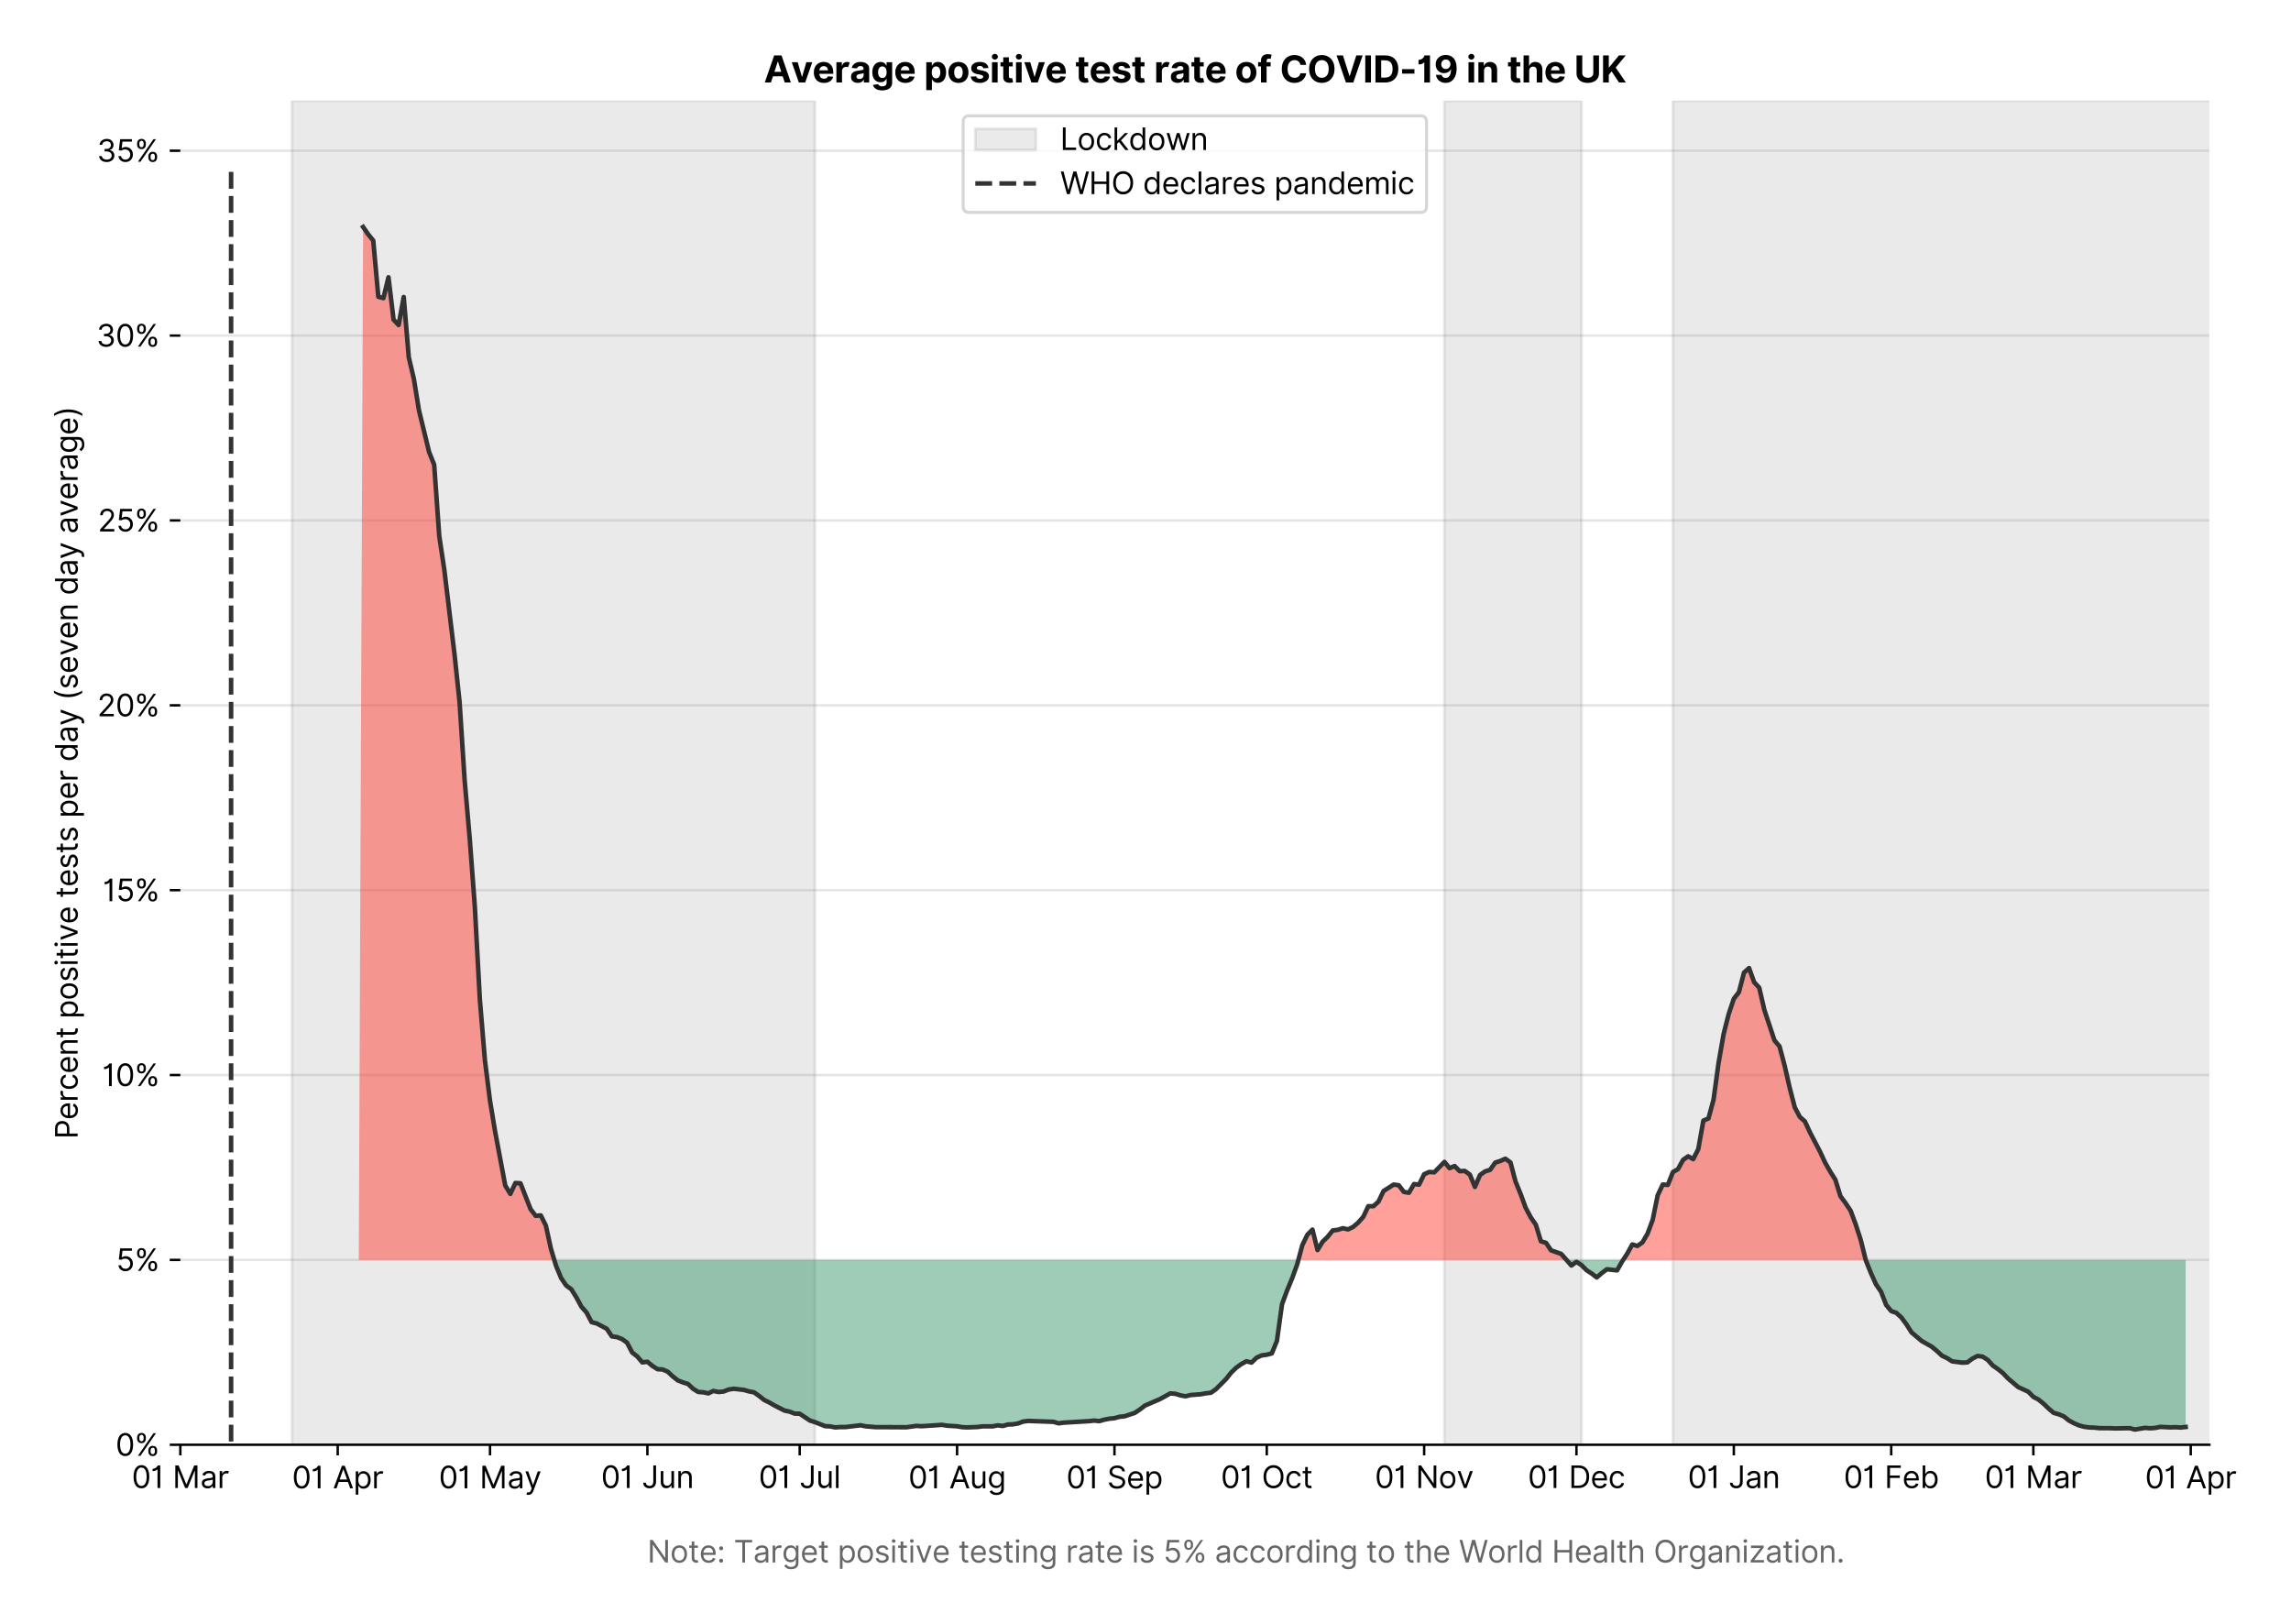 <?xml version="1.0" encoding="utf-8" standalone="no"?>
<!DOCTYPE svg PUBLIC "-//W3C//DTD SVG 1.1//EN"
  "http://www.w3.org/Graphics/SVG/1.1/DTD/svg11.dtd">
<svg version="1.1" viewBox="0 0 756.05 535.754" xmlns="http://www.w3.org/2000/svg" xmlns:xlink="http://www.w3.org/1999/xlink">
 <defs>
  <style type="text/css">*{stroke-linecap:butt;stroke-linejoin:round;}</style>
 </defs>
 <g id="figure_1">
  <g id="patch_1">
   <path d="M 0 535.754 
L 756.05 535.754 
L 756.05 0 
L 0 0 
z
" style="fill:#ffffff;"/>
  </g>
  <g id="axes_1">
   <g id="patch_2">
    <path d="M 59.513 476.745 
L 729.112 476.745 
L 729.112 33.225 
L 59.513 33.225 
z
" style="fill:#ffffff;"/>
   </g>
   <g id="matplotlib.axis_1">
    <g id="xtick_1">
     <g id="line2d_1">
      <defs>
       <path d="M 0 0 
L 0 3.5 
" id="mada6a1d10f" style="stroke:#000000;stroke-width:0.8;"/>
      </defs>
      <g>
       <use style="stroke:#000000;stroke-width:0.8;" x="59.513" xlink:href="#mada6a1d10f" y="476.745"/>
      </g>
     </g>
     <g id="text_1">
      <!-- 01 Mar -->
      <g transform="translate(43.476 491.018)scale(0.1 -0.1)">
       <defs>
        <path d="M 2000 -64 
Q 1230 -64 806 561 
Q 382 1186 382 2327 
Q 382 3459 809 4088 
Q 1236 4718 2000 4718 
Q 2764 4718 3191 4088 
Q 3618 3459 3618 2327 
Q 3618 1186 3194 561 
Q 2771 -64 2000 -64 
z
M 2000 436 
Q 2509 436 2791 927 
Q 3073 1418 3073 2327 
Q 3073 3234 2789 3730 
Q 2505 4227 2000 4227 
Q 1496 4227 1211 3730 
Q 927 3234 927 2327 
Q 927 1418 1210 927 
Q 1493 436 2000 436 
z
" id="Inter-Regular-30" transform="scale(0.016)"/>
        <path d="M 1973 4655 
L 1973 0 
L 1409 0 
L 1409 3836 
L 1373 3836 
Q 1341 3773 1209 3692 
Q 1077 3611 868 3551 
Q 659 3491 391 3491 
L 391 3964 
Q 661 3964 859 4061 
Q 1057 4159 1190 4291 
Q 1323 4423 1392 4529 
Q 1461 4636 1473 4655 
L 1973 4655 
z
" id="Inter-Regular-31" transform="scale(0.016)"/>
        <path id="Inter-Regular-20" transform="scale(0.016)"/>
        <path d="M 564 4655 
L 1236 4655 
L 2818 791 
L 2873 791 
L 4455 4655 
L 5127 4655 
L 5127 0 
L 4600 0 
L 4600 3536 
L 4555 3536 
L 3100 0 
L 2591 0 
L 1136 3536 
L 1091 3536 
L 1091 0 
L 564 0 
L 564 4655 
z
" id="Inter-Regular-4d" transform="scale(0.016)"/>
        <path d="M 1518 -82 
Q 1186 -82 916 44 
Q 646 170 486 410 
Q 327 650 327 991 
Q 327 1291 445 1478 
Q 564 1666 761 1773 
Q 959 1880 1199 1933 
Q 1439 1986 1682 2018 
Q 2000 2059 2199 2080 
Q 2398 2102 2490 2154 
Q 2582 2207 2582 2336 
L 2582 2355 
Q 2582 2691 2399 2877 
Q 2216 3064 1846 3064 
Q 1461 3064 1243 2895 
Q 1025 2727 936 2536 
L 427 2718 
Q 564 3036 792 3214 
Q 1021 3393 1292 3464 
Q 1564 3536 1827 3536 
Q 1996 3536 2215 3496 
Q 2434 3457 2640 3334 
Q 2846 3211 2982 2963 
Q 3118 2716 3118 2300 
L 3118 0 
L 2582 0 
L 2582 473 
L 2555 473 
Q 2500 359 2373 229 
Q 2246 100 2034 9 
Q 1823 -82 1518 -82 
z
M 1600 400 
Q 1918 400 2137 525 
Q 2357 650 2469 847 
Q 2582 1045 2582 1264 
L 2582 1755 
Q 2548 1714 2433 1681 
Q 2318 1648 2169 1624 
Q 2021 1600 1881 1583 
Q 1741 1566 1655 1555 
Q 1446 1527 1265 1467 
Q 1084 1407 974 1287 
Q 864 1168 864 964 
Q 864 684 1072 542 
Q 1280 400 1600 400 
z
" id="Inter-Regular-61" transform="scale(0.016)"/>
        <path d="M 491 0 
L 491 3491 
L 1009 3491 
L 1009 2964 
L 1046 2964 
Q 1139 3223 1389 3384 
Q 1639 3545 1955 3545 
Q 2100 3545 2209 3511 
Q 2318 3477 2400 3418 
L 2218 2964 
Q 2161 2993 2085 3010 
Q 2009 3027 1909 3027 
Q 1527 3027 1277 2794 
Q 1027 2561 1027 2209 
L 1027 0 
L 491 0 
z
" id="Inter-Regular-72" transform="scale(0.016)"/>
       </defs>
       <use xlink:href="#Inter-Regular-30"/>
       <use x="62.5" xlink:href="#Inter-Regular-31"/>
       <use x="106.676" xlink:href="#Inter-Regular-20"/>
       <use x="134.801" xlink:href="#Inter-Regular-4d"/>
       <use x="225.994" xlink:href="#Inter-Regular-61"/>
       <use x="282.386" xlink:href="#Inter-Regular-72"/>
      </g>
     </g>
    </g>
    <g id="xtick_2">
     <g id="line2d_2">
      <g>
       <use style="stroke:#000000;stroke-width:0.8;" x="111.449" xlink:href="#mada6a1d10f" y="476.745"/>
      </g>
     </g>
     <g id="text_2">
      <!-- 01 Apr -->
      <g transform="translate(96.364 491.117)scale(0.1 -0.1)">
       <defs>
        <path d="M 755 0 
L 164 0 
L 1873 4655 
L 2455 4655 
L 4164 0 
L 3573 0 
L 3105 1318 
L 1223 1318 
L 755 0 
z
M 1400 1818 
L 2927 1818 
L 2182 3918 
L 2146 3918 
L 1400 1818 
z
" id="Inter-Regular-41" transform="scale(0.016)"/>
        <path d="M 491 -1309 
L 491 3491 
L 1009 3491 
L 1009 2936 
L 1073 2936 
Q 1132 3027 1237 3169 
Q 1343 3311 1542 3423 
Q 1741 3536 2082 3536 
Q 2523 3536 2859 3315 
Q 3196 3095 3384 2690 
Q 3573 2286 3573 1736 
Q 3573 1182 3384 776 
Q 3196 370 2861 148 
Q 2527 -73 2091 -73 
Q 1755 -73 1552 39 
Q 1350 152 1241 296 
Q 1132 441 1073 536 
L 1027 536 
L 1027 -1309 
L 491 -1309 
z
M 1018 1745 
Q 1018 1152 1276 780 
Q 1534 409 2018 409 
Q 2355 409 2581 587 
Q 2807 766 2921 1069 
Q 3036 1373 3036 1745 
Q 3036 2114 2923 2410 
Q 2811 2707 2585 2881 
Q 2359 3055 2018 3055 
Q 1527 3055 1272 2693 
Q 1018 2332 1018 1745 
z
" id="Inter-Regular-70" transform="scale(0.016)"/>
       </defs>
       <use xlink:href="#Inter-Regular-30"/>
       <use x="62.5" xlink:href="#Inter-Regular-31"/>
       <use x="106.676" xlink:href="#Inter-Regular-20"/>
       <use x="134.801" xlink:href="#Inter-Regular-41"/>
       <use x="202.415" xlink:href="#Inter-Regular-70"/>
       <use x="263.352" xlink:href="#Inter-Regular-72"/>
      </g>
     </g>
    </g>
    <g id="xtick_3">
     <g id="line2d_3">
      <g>
       <use style="stroke:#000000;stroke-width:0.8;" x="161.711" xlink:href="#mada6a1d10f" y="476.745"/>
      </g>
     </g>
     <g id="text_3">
      <!-- 01 May -->
      <g transform="translate(144.808 491.117)scale(0.1 -0.1)">
       <defs>
        <path d="M 818 -1355 
Q 682 -1355 575 -1333 
Q 468 -1311 427 -1291 
L 564 -818 
Q 857 -893 1053 -814 
Q 1250 -736 1391 -345 
L 1509 -18 
L 218 3491 
L 800 3491 
L 1764 709 
L 1800 709 
L 2764 3491 
L 3346 3491 
L 1846 -564 
Q 1550 -1355 818 -1355 
z
" id="Inter-Regular-79" transform="scale(0.016)"/>
       </defs>
       <use xlink:href="#Inter-Regular-30"/>
       <use x="62.5" xlink:href="#Inter-Regular-31"/>
       <use x="106.676" xlink:href="#Inter-Regular-20"/>
       <use x="134.801" xlink:href="#Inter-Regular-4d"/>
       <use x="225.994" xlink:href="#Inter-Regular-61"/>
       <use x="282.386" xlink:href="#Inter-Regular-79"/>
      </g>
     </g>
    </g>
    <g id="xtick_4">
     <g id="line2d_4">
      <g>
       <use style="stroke:#000000;stroke-width:0.8;" x="213.648" xlink:href="#mada6a1d10f" y="476.745"/>
      </g>
     </g>
     <g id="text_4">
      <!-- 01 Jun -->
      <g transform="translate(198.363 491.018)scale(0.1 -0.1)">
       <defs>
        <path d="M 2346 4655 
L 2909 4655 
L 2909 1327 
Q 2909 657 2549 296 
Q 2189 -64 1582 -64 
Q 1200 -64 902 76 
Q 605 216 434 475 
Q 264 734 264 1091 
L 818 1091 
Q 818 795 1034 615 
Q 1250 436 1582 436 
Q 1948 436 2147 664 
Q 2346 893 2346 1327 
L 2346 4655 
z
" id="Inter-Regular-4a" transform="scale(0.016)"/>
        <path d="M 2691 1427 
L 2691 3491 
L 3227 3491 
L 3227 0 
L 2691 0 
L 2691 591 
L 2655 591 
Q 2532 325 2273 140 
Q 2014 -45 1618 -45 
Q 1127 -45 809 280 
Q 491 605 491 1273 
L 491 3491 
L 1027 3491 
L 1027 1309 
Q 1027 927 1242 700 
Q 1457 473 1791 473 
Q 1991 473 2199 575 
Q 2407 677 2549 888 
Q 2691 1100 2691 1427 
z
" id="Inter-Regular-75" transform="scale(0.016)"/>
        <path d="M 1027 2100 
L 1027 0 
L 491 0 
L 491 3491 
L 1009 3491 
L 1009 2945 
L 1055 2945 
Q 1177 3211 1427 3373 
Q 1677 3536 2073 3536 
Q 2602 3536 2928 3211 
Q 3255 2886 3255 2218 
L 3255 0 
L 2718 0 
L 2718 2182 
Q 2718 2593 2504 2824 
Q 2291 3055 1918 3055 
Q 1534 3055 1280 2806 
Q 1027 2557 1027 2100 
z
" id="Inter-Regular-6e" transform="scale(0.016)"/>
       </defs>
       <use xlink:href="#Inter-Regular-30"/>
       <use x="62.5" xlink:href="#Inter-Regular-31"/>
       <use x="106.676" xlink:href="#Inter-Regular-20"/>
       <use x="134.801" xlink:href="#Inter-Regular-4a"/>
       <use x="189.063" xlink:href="#Inter-Regular-75"/>
       <use x="247.159" xlink:href="#Inter-Regular-6e"/>
      </g>
     </g>
    </g>
    <g id="xtick_5">
     <g id="line2d_5">
      <g>
       <use style="stroke:#000000;stroke-width:0.8;" x="263.909" xlink:href="#mada6a1d10f" y="476.745"/>
      </g>
     </g>
     <g id="text_5">
      <!-- 01 Jul -->
      <g transform="translate(250.366 491.018)scale(0.1 -0.1)">
       <defs>
        <path d="M 1027 4655 
L 1027 0 
L 491 0 
L 491 4655 
L 1027 4655 
z
" id="Inter-Regular-6c" transform="scale(0.016)"/>
       </defs>
       <use xlink:href="#Inter-Regular-30"/>
       <use x="62.5" xlink:href="#Inter-Regular-31"/>
       <use x="106.676" xlink:href="#Inter-Regular-20"/>
       <use x="134.801" xlink:href="#Inter-Regular-4a"/>
       <use x="189.063" xlink:href="#Inter-Regular-75"/>
       <use x="247.159" xlink:href="#Inter-Regular-6c"/>
      </g>
     </g>
    </g>
    <g id="xtick_6">
     <g id="line2d_6">
      <g>
       <use style="stroke:#000000;stroke-width:0.8;" x="315.846" xlink:href="#mada6a1d10f" y="476.745"/>
      </g>
     </g>
     <g id="text_6">
      <!-- 01 Aug -->
      <g transform="translate(299.774 491.117)scale(0.1 -0.1)">
       <defs>
        <path d="M 1900 -1382 
Q 1316 -1382 976 -1169 
Q 636 -957 473 -682 
L 900 -382 
Q 973 -477 1084 -601 
Q 1196 -725 1390 -817 
Q 1584 -909 1900 -909 
Q 2323 -909 2598 -704 
Q 2873 -500 2873 -64 
L 2873 645 
L 2827 645 
Q 2768 550 2660 410 
Q 2552 270 2351 162 
Q 2150 55 1809 55 
Q 1386 55 1051 255 
Q 716 455 521 836 
Q 327 1218 327 1764 
Q 327 2300 516 2699 
Q 705 3098 1041 3317 
Q 1377 3536 1818 3536 
Q 2159 3536 2360 3423 
Q 2561 3311 2669 3169 
Q 2777 3027 2836 2936 
L 2891 2936 
L 2891 3491 
L 3409 3491 
L 3409 -100 
Q 3409 -550 3205 -833 
Q 3002 -1116 2660 -1249 
Q 2318 -1382 1900 -1382 
z
M 1882 536 
Q 2366 536 2624 864 
Q 2882 1193 2882 1773 
Q 2882 2339 2627 2697 
Q 2373 3055 1882 3055 
Q 1541 3055 1315 2882 
Q 1089 2709 976 2418 
Q 864 2127 864 1773 
Q 864 1227 1120 881 
Q 1377 536 1882 536 
z
" id="Inter-Regular-67" transform="scale(0.016)"/>
       </defs>
       <use xlink:href="#Inter-Regular-30"/>
       <use x="62.5" xlink:href="#Inter-Regular-31"/>
       <use x="106.676" xlink:href="#Inter-Regular-20"/>
       <use x="134.801" xlink:href="#Inter-Regular-41"/>
       <use x="202.415" xlink:href="#Inter-Regular-75"/>
       <use x="260.511" xlink:href="#Inter-Regular-67"/>
      </g>
     </g>
    </g>
    <g id="xtick_7">
     <g id="line2d_7">
      <g>
       <use style="stroke:#000000;stroke-width:0.8;" x="367.783" xlink:href="#mada6a1d10f" y="476.745"/>
      </g>
     </g>
     <g id="text_7">
      <!-- 01 Sep -->
      <g transform="translate(351.896 491.117)scale(0.1 -0.1)">
       <defs>
        <path d="M 3109 3491 
Q 3068 3836 2777 4027 
Q 2486 4218 2064 4218 
Q 1600 4218 1318 3999 
Q 1036 3780 1036 3445 
Q 1036 3195 1189 3042 
Q 1343 2889 1553 2803 
Q 1764 2718 1936 2673 
L 2409 2545 
Q 2591 2498 2815 2414 
Q 3039 2330 3244 2185 
Q 3450 2041 3584 1816 
Q 3718 1591 3718 1264 
Q 3718 886 3521 581 
Q 3325 277 2949 97 
Q 2573 -82 2036 -82 
Q 1286 -82 845 272 
Q 405 627 364 1200 
L 946 1200 
Q 968 936 1124 764 
Q 1280 593 1519 510 
Q 1759 427 2036 427 
Q 2359 427 2616 533 
Q 2873 639 3023 828 
Q 3173 1018 3173 1273 
Q 3173 1505 3043 1650 
Q 2914 1795 2702 1886 
Q 2491 1977 2246 2045 
L 1673 2209 
Q 1127 2366 809 2657 
Q 491 2948 491 3418 
Q 491 3809 703 4101 
Q 916 4393 1276 4555 
Q 1636 4718 2082 4718 
Q 2532 4718 2882 4558 
Q 3232 4398 3437 4120 
Q 3643 3843 3655 3491 
L 3109 3491 
z
" id="Inter-Regular-53" transform="scale(0.016)"/>
        <path d="M 1955 -73 
Q 1450 -73 1085 151 
Q 721 375 524 778 
Q 327 1182 327 1718 
Q 327 2255 524 2665 
Q 721 3075 1074 3305 
Q 1427 3536 1900 3536 
Q 2173 3536 2439 3445 
Q 2705 3355 2923 3151 
Q 3141 2948 3270 2614 
Q 3400 2280 3400 1791 
L 3400 1564 
L 866 1564 
Q 884 1005 1183 707 
Q 1482 409 1955 409 
Q 2271 409 2498 545 
Q 2725 682 2827 955 
L 3346 809 
Q 3223 414 2854 170 
Q 2486 -73 1955 -73 
z
M 866 2027 
L 2855 2027 
Q 2855 2470 2595 2762 
Q 2336 3055 1900 3055 
Q 1593 3055 1368 2911 
Q 1143 2768 1013 2533 
Q 884 2298 866 2027 
z
" id="Inter-Regular-65" transform="scale(0.016)"/>
       </defs>
       <use xlink:href="#Inter-Regular-30"/>
       <use x="62.5" xlink:href="#Inter-Regular-31"/>
       <use x="106.676" xlink:href="#Inter-Regular-20"/>
       <use x="134.801" xlink:href="#Inter-Regular-53"/>
       <use x="198.58" xlink:href="#Inter-Regular-65"/>
       <use x="256.818" xlink:href="#Inter-Regular-70"/>
      </g>
     </g>
    </g>
    <g id="xtick_8">
     <g id="line2d_8">
      <g>
       <use style="stroke:#000000;stroke-width:0.8;" x="418.045" xlink:href="#mada6a1d10f" y="476.745"/>
      </g>
     </g>
     <g id="text_8">
      <!-- 01 Oct -->
      <g transform="translate(402.888 491.018)scale(0.1 -0.1)">
       <defs>
        <path d="M 4491 2327 
Q 4491 1591 4225 1054 
Q 3959 518 3495 227 
Q 3032 -64 2436 -64 
Q 1841 -64 1377 227 
Q 914 518 648 1054 
Q 382 1591 382 2327 
Q 382 3064 648 3600 
Q 914 4136 1377 4427 
Q 1841 4718 2436 4718 
Q 3032 4718 3495 4427 
Q 3959 4136 4225 3600 
Q 4491 3064 4491 2327 
z
M 3946 2327 
Q 3946 2932 3744 3348 
Q 3543 3764 3201 3977 
Q 2859 4191 2436 4191 
Q 2014 4191 1672 3977 
Q 1330 3764 1128 3348 
Q 927 2932 927 2327 
Q 927 1723 1128 1307 
Q 1330 891 1672 677 
Q 2014 464 2436 464 
Q 2859 464 3201 677 
Q 3543 891 3744 1307 
Q 3946 1723 3946 2327 
z
" id="Inter-Regular-4f" transform="scale(0.016)"/>
        <path d="M 1909 -73 
Q 1418 -73 1063 159 
Q 709 391 518 798 
Q 327 1205 327 1727 
Q 327 2259 524 2667 
Q 721 3075 1074 3305 
Q 1427 3536 1900 3536 
Q 2268 3536 2563 3400 
Q 2859 3264 3047 3018 
Q 3236 2773 3282 2445 
L 2746 2445 
Q 2684 2684 2474 2869 
Q 2264 3055 1909 3055 
Q 1439 3055 1151 2697 
Q 864 2339 864 1745 
Q 864 1139 1148 774 
Q 1432 409 1909 409 
Q 2223 409 2447 570 
Q 2671 732 2746 1018 
L 3282 1018 
Q 3236 709 3058 462 
Q 2880 216 2588 71 
Q 2296 -73 1909 -73 
z
" id="Inter-Regular-63" transform="scale(0.016)"/>
        <path d="M 2009 3491 
L 2009 3036 
L 1264 3036 
L 1264 1000 
Q 1264 773 1331 660 
Q 1398 548 1503 510 
Q 1609 473 1727 473 
Q 1816 473 1873 483 
Q 1930 493 1964 500 
L 2073 18 
Q 2018 -2 1920 -23 
Q 1823 -45 1673 -45 
Q 1446 -45 1228 52 
Q 1011 150 869 350 
Q 727 550 727 855 
L 727 3036 
L 200 3036 
L 200 3491 
L 727 3491 
L 727 4327 
L 1264 4327 
L 1264 3491 
L 2009 3491 
z
" id="Inter-Regular-74" transform="scale(0.016)"/>
       </defs>
       <use xlink:href="#Inter-Regular-30"/>
       <use x="62.5" xlink:href="#Inter-Regular-31"/>
       <use x="106.676" xlink:href="#Inter-Regular-20"/>
       <use x="134.801" xlink:href="#Inter-Regular-4f"/>
       <use x="210.938" xlink:href="#Inter-Regular-63"/>
       <use x="266.761" xlink:href="#Inter-Regular-74"/>
      </g>
     </g>
    </g>
    <g id="xtick_9">
     <g id="line2d_9">
      <g>
       <use style="stroke:#000000;stroke-width:0.8;" x="469.981" xlink:href="#mada6a1d10f" y="476.745"/>
      </g>
     </g>
     <g id="text_9">
      <!-- 01 Nov -->
      <g transform="translate(453.71 491.018)scale(0.1 -0.1)">
       <defs>
        <path d="M 4255 4655 
L 4255 0 
L 3709 0 
L 1173 3655 
L 1127 3655 
L 1127 0 
L 564 0 
L 564 4655 
L 1109 4655 
L 3655 991 
L 3700 991 
L 3700 4655 
L 4255 4655 
z
" id="Inter-Regular-4e" transform="scale(0.016)"/>
        <path d="M 1909 -73 
Q 1436 -73 1080 152 
Q 725 377 526 781 
Q 327 1186 327 1727 
Q 327 2273 526 2679 
Q 725 3086 1080 3311 
Q 1436 3536 1909 3536 
Q 2382 3536 2737 3311 
Q 3093 3086 3292 2679 
Q 3491 2273 3491 1727 
Q 3491 1186 3292 781 
Q 3093 377 2737 152 
Q 2382 -73 1909 -73 
z
M 1909 409 
Q 2268 409 2500 593 
Q 2732 777 2843 1077 
Q 2955 1377 2955 1727 
Q 2955 2077 2843 2379 
Q 2732 2682 2500 2868 
Q 2268 3055 1909 3055 
Q 1550 3055 1318 2868 
Q 1086 2682 975 2379 
Q 864 2077 864 1727 
Q 864 1377 975 1077 
Q 1086 777 1318 593 
Q 1550 409 1909 409 
z
" id="Inter-Regular-6f" transform="scale(0.016)"/>
        <path d="M 3346 3491 
L 2055 0 
L 1509 0 
L 218 3491 
L 800 3491 
L 1764 709 
L 1800 709 
L 2764 3491 
L 3346 3491 
z
" id="Inter-Regular-76" transform="scale(0.016)"/>
       </defs>
       <use xlink:href="#Inter-Regular-30"/>
       <use x="62.5" xlink:href="#Inter-Regular-31"/>
       <use x="106.676" xlink:href="#Inter-Regular-20"/>
       <use x="134.801" xlink:href="#Inter-Regular-4e"/>
       <use x="210.085" xlink:href="#Inter-Regular-6f"/>
       <use x="269.744" xlink:href="#Inter-Regular-76"/>
      </g>
     </g>
    </g>
    <g id="xtick_10">
     <g id="line2d_10">
      <g>
       <use style="stroke:#000000;stroke-width:0.8;" x="520.243" xlink:href="#mada6a1d10f" y="476.745"/>
      </g>
     </g>
     <g id="text_10">
      <!-- 01 Dec -->
      <g transform="translate(504.206 491.018)scale(0.1 -0.1)">
       <defs>
        <path d="M 2000 0 
L 564 0 
L 564 4655 
L 2064 4655 
Q 2741 4655 3223 4376 
Q 3705 4098 3961 3578 
Q 4218 3059 4218 2336 
Q 4218 1609 3959 1085 
Q 3700 561 3204 280 
Q 2709 0 2000 0 
z
M 1127 500 
L 1964 500 
Q 2830 500 3251 992 
Q 3673 1484 3673 2336 
Q 3673 3182 3259 3668 
Q 2846 4155 2027 4155 
L 1127 4155 
L 1127 500 
z
" id="Inter-Regular-44" transform="scale(0.016)"/>
       </defs>
       <use xlink:href="#Inter-Regular-30"/>
       <use x="62.5" xlink:href="#Inter-Regular-31"/>
       <use x="106.676" xlink:href="#Inter-Regular-20"/>
       <use x="134.801" xlink:href="#Inter-Regular-44"/>
       <use x="206.676" xlink:href="#Inter-Regular-65"/>
       <use x="264.915" xlink:href="#Inter-Regular-63"/>
      </g>
     </g>
    </g>
    <g id="xtick_11">
     <g id="line2d_11">
      <g>
       <use style="stroke:#000000;stroke-width:0.8;" x="572.18" xlink:href="#mada6a1d10f" y="476.745"/>
      </g>
     </g>
     <g id="text_11">
      <!-- 01 Jan -->
      <g transform="translate(556.981 491.018)scale(0.1 -0.1)">
       <use xlink:href="#Inter-Regular-30"/>
       <use x="62.5" xlink:href="#Inter-Regular-31"/>
       <use x="106.676" xlink:href="#Inter-Regular-20"/>
       <use x="134.801" xlink:href="#Inter-Regular-4a"/>
       <use x="189.063" xlink:href="#Inter-Regular-61"/>
       <use x="245.455" xlink:href="#Inter-Regular-6e"/>
      </g>
     </g>
    </g>
    <g id="xtick_12">
     <g id="line2d_12">
      <g>
       <use style="stroke:#000000;stroke-width:0.8;" x="624.117" xlink:href="#mada6a1d10f" y="476.745"/>
      </g>
     </g>
     <g id="text_12">
      <!-- 01 Feb -->
      <g transform="translate(608.428 491.018)scale(0.1 -0.1)">
       <defs>
        <path d="M 564 0 
L 564 4655 
L 3355 4655 
L 3355 4155 
L 1127 4155 
L 1127 2582 
L 3146 2582 
L 3146 2082 
L 1127 2082 
L 1127 0 
L 564 0 
z
" id="Inter-Regular-46" transform="scale(0.016)"/>
        <path d="M 564 0 
L 564 4655 
L 1100 4655 
L 1100 2936 
L 1146 2936 
Q 1205 3027 1310 3169 
Q 1416 3311 1615 3423 
Q 1814 3536 2155 3536 
Q 2596 3536 2932 3315 
Q 3268 3095 3457 2690 
Q 3646 2286 3646 1736 
Q 3646 1182 3457 776 
Q 3268 370 2934 148 
Q 2600 -73 2164 -73 
Q 1827 -73 1625 39 
Q 1423 152 1314 296 
Q 1205 441 1146 536 
L 1082 536 
L 1082 0 
L 564 0 
z
M 1091 1745 
Q 1091 1152 1349 780 
Q 1607 409 2091 409 
Q 2427 409 2653 587 
Q 2880 766 2994 1069 
Q 3109 1373 3109 1745 
Q 3109 2114 2996 2410 
Q 2884 2707 2658 2881 
Q 2432 3055 2091 3055 
Q 1600 3055 1345 2693 
Q 1091 2332 1091 1745 
z
" id="Inter-Regular-62" transform="scale(0.016)"/>
       </defs>
       <use xlink:href="#Inter-Regular-30"/>
       <use x="62.5" xlink:href="#Inter-Regular-31"/>
       <use x="106.676" xlink:href="#Inter-Regular-20"/>
       <use x="134.801" xlink:href="#Inter-Regular-46"/>
       <use x="193.466" xlink:href="#Inter-Regular-65"/>
       <use x="251.705" xlink:href="#Inter-Regular-62"/>
      </g>
     </g>
    </g>
    <g id="xtick_13">
     <g id="line2d_13">
      <g>
       <use style="stroke:#000000;stroke-width:0.8;" x="671.027" xlink:href="#mada6a1d10f" y="476.745"/>
      </g>
     </g>
     <g id="text_13">
      <!-- 01 Mar -->
      <g transform="translate(654.991 491.018)scale(0.1 -0.1)">
       <use xlink:href="#Inter-Regular-30"/>
       <use x="62.5" xlink:href="#Inter-Regular-31"/>
       <use x="106.676" xlink:href="#Inter-Regular-20"/>
       <use x="134.801" xlink:href="#Inter-Regular-4d"/>
       <use x="225.994" xlink:href="#Inter-Regular-61"/>
       <use x="282.386" xlink:href="#Inter-Regular-72"/>
      </g>
     </g>
    </g>
    <g id="xtick_14">
     <g id="line2d_14">
      <g>
       <use style="stroke:#000000;stroke-width:0.8;" x="722.964" xlink:href="#mada6a1d10f" y="476.745"/>
      </g>
     </g>
     <g id="text_14">
      <!-- 01 Apr -->
      <g transform="translate(707.879 491.117)scale(0.1 -0.1)">
       <use xlink:href="#Inter-Regular-30"/>
       <use x="62.5" xlink:href="#Inter-Regular-31"/>
       <use x="106.676" xlink:href="#Inter-Regular-20"/>
       <use x="134.801" xlink:href="#Inter-Regular-41"/>
       <use x="202.415" xlink:href="#Inter-Regular-70"/>
       <use x="263.352" xlink:href="#Inter-Regular-72"/>
      </g>
     </g>
    </g>
    <g id="text_15">
     <!--  -->
     <g style="fill:#666666;" transform="translate(394.312 504.55)scale(0.1 -0.1)"/>
     <!--             Note: Target positive testing rate is 5% according to the World Health Organization. -->
     <g style="fill:#666666;" transform="translate(179.866 515.595)scale(0.1 -0.1)">
      <defs>
       <path d="M 882 -36 
Q 714 -36 593 84 
Q 473 205 473 373 
Q 473 541 593 661 
Q 714 782 882 782 
Q 1050 782 1170 661 
Q 1291 541 1291 373 
Q 1291 205 1170 84 
Q 1050 -36 882 -36 
z
M 882 2524 
Q 714 2524 593 2644 
Q 473 2765 473 2933 
Q 473 3101 593 3221 
Q 714 3342 882 3342 
Q 1050 3342 1170 3221 
Q 1291 3101 1291 2933 
Q 1291 2765 1170 2644 
Q 1050 2524 882 2524 
z
" id="Inter-Regular-3a" transform="scale(0.016)"/>
       <path d="M 309 4155 
L 309 4655 
L 3800 4655 
L 3800 4155 
L 2336 4155 
L 2336 0 
L 1773 0 
L 1773 4155 
L 309 4155 
z
" id="Inter-Regular-54" transform="scale(0.016)"/>
       <path d="M 2964 2709 
L 2482 2573 
Q 2411 2755 2245 2914 
Q 2080 3073 1727 3073 
Q 1407 3073 1194 2926 
Q 982 2780 982 2555 
Q 982 2355 1127 2239 
Q 1273 2123 1582 2045 
L 2100 1918 
Q 3027 1691 3027 973 
Q 3027 673 2855 436 
Q 2684 200 2377 63 
Q 2071 -73 1664 -73 
Q 1130 -73 780 159 
Q 430 391 336 836 
L 846 964 
Q 989 400 1655 400 
Q 2030 400 2251 560 
Q 2473 720 2473 945 
Q 2473 1316 1955 1436 
L 1373 1573 
Q 893 1686 669 1926 
Q 446 2166 446 2527 
Q 446 2823 613 3050 
Q 780 3277 1069 3406 
Q 1359 3536 1727 3536 
Q 2246 3536 2542 3309 
Q 2839 3082 2964 2709 
z
" id="Inter-Regular-73" transform="scale(0.016)"/>
       <path d="M 491 0 
L 491 3491 
L 1027 3491 
L 1027 0 
L 491 0 
z
M 764 4073 
Q 607 4073 494 4179 
Q 382 4286 382 4436 
Q 382 4586 494 4693 
Q 607 4800 764 4800 
Q 921 4800 1033 4693 
Q 1146 4586 1146 4436 
Q 1146 4286 1033 4179 
Q 921 4073 764 4073 
z
" id="Inter-Regular-69" transform="scale(0.016)"/>
       <path d="M 1936 -64 
Q 1536 -64 1216 95 
Q 896 255 702 532 
Q 509 809 491 1164 
L 1036 1164 
Q 1068 848 1324 642 
Q 1580 436 1936 436 
Q 2223 436 2447 570 
Q 2671 705 2799 940 
Q 2927 1175 2927 1473 
Q 2927 1777 2794 2017 
Q 2661 2257 2429 2395 
Q 2198 2534 1900 2536 
Q 1686 2539 1461 2472 
Q 1236 2405 1091 2300 
L 564 2364 
L 846 4655 
L 3264 4655 
L 3264 4155 
L 1318 4155 
L 1155 2782 
L 1182 2782 
Q 1325 2895 1541 2970 
Q 1757 3045 1991 3045 
Q 2418 3045 2753 2842 
Q 3089 2639 3281 2286 
Q 3473 1934 3473 1482 
Q 3473 1036 3274 687 
Q 3075 339 2727 137 
Q 2380 -64 1936 -64 
z
" id="Inter-Regular-35" transform="scale(0.016)"/>
       <path d="M 2855 873 
L 2855 1118 
Q 2855 1373 2960 1585 
Q 3066 1798 3269 1926 
Q 3473 2055 3764 2055 
Q 4059 2055 4259 1926 
Q 4459 1798 4561 1585 
Q 4664 1373 4664 1118 
L 4664 873 
Q 4664 618 4560 405 
Q 4457 193 4256 64 
Q 4055 -64 3764 -64 
Q 3468 -64 3266 64 
Q 3064 193 2959 405 
Q 2855 618 2855 873 
z
M 536 3536 
L 536 3782 
Q 536 4036 642 4248 
Q 748 4461 951 4589 
Q 1155 4718 1446 4718 
Q 1741 4718 1941 4589 
Q 2141 4461 2243 4248 
Q 2346 4036 2346 3782 
L 2346 3536 
Q 2346 3282 2242 3069 
Q 2139 2857 1937 2728 
Q 1736 2600 1446 2600 
Q 1150 2600 948 2728 
Q 746 2857 641 3069 
Q 536 3282 536 3536 
z
M 709 0 
L 3909 4655 
L 4427 4655 
L 1227 0 
L 709 0 
z
M 3318 1118 
L 3318 873 
Q 3318 661 3418 494 
Q 3518 327 3764 327 
Q 4002 327 4101 494 
Q 4200 661 4200 873 
L 4200 1118 
Q 4200 1330 4104 1497 
Q 4009 1664 3764 1664 
Q 3525 1664 3421 1497 
Q 3318 1330 3318 1118 
z
M 1000 3782 
L 1000 3536 
Q 1000 3325 1100 3158 
Q 1200 2991 1446 2991 
Q 1684 2991 1783 3158 
Q 1882 3325 1882 3536 
L 1882 3782 
Q 1882 3993 1786 4160 
Q 1691 4327 1446 4327 
Q 1207 4327 1103 4160 
Q 1000 3993 1000 3782 
z
" id="Inter-Regular-25" transform="scale(0.016)"/>
       <path d="M 1809 -73 
Q 1373 -73 1039 148 
Q 705 370 516 776 
Q 327 1182 327 1736 
Q 327 2286 516 2690 
Q 705 3095 1041 3315 
Q 1377 3536 1818 3536 
Q 2159 3536 2358 3423 
Q 2557 3311 2662 3169 
Q 2768 3027 2827 2936 
L 2873 2936 
L 2873 4655 
L 3409 4655 
L 3409 0 
L 2891 0 
L 2891 536 
L 2827 536 
Q 2768 441 2659 296 
Q 2550 152 2348 39 
Q 2146 -73 1809 -73 
z
M 1882 409 
Q 2366 409 2624 780 
Q 2882 1152 2882 1745 
Q 2882 2332 2627 2693 
Q 2373 3055 1882 3055 
Q 1541 3055 1315 2881 
Q 1089 2707 976 2410 
Q 864 2114 864 1745 
Q 864 1373 978 1069 
Q 1093 766 1319 587 
Q 1546 409 1882 409 
z
" id="Inter-Regular-64" transform="scale(0.016)"/>
       <path d="M 1027 2100 
L 1027 0 
L 491 0 
L 491 4655 
L 1027 4655 
L 1027 2945 
L 1073 2945 
Q 1196 3216 1442 3376 
Q 1689 3536 2100 3536 
Q 2636 3536 2963 3213 
Q 3291 2891 3291 2218 
L 3291 0 
L 2755 0 
L 2755 2182 
Q 2755 2598 2540 2826 
Q 2325 3055 1946 3055 
Q 1548 3055 1287 2806 
Q 1027 2557 1027 2100 
z
" id="Inter-Regular-68" transform="scale(0.016)"/>
       <path d="M 1409 0 
L 136 4655 
L 709 4655 
L 1682 864 
L 1727 864 
L 2718 4655 
L 3355 4655 
L 4346 864 
L 4391 864 
L 5364 4655 
L 5936 4655 
L 4664 0 
L 4082 0 
L 3055 3709 
L 3018 3709 
L 1991 0 
L 1409 0 
z
" id="Inter-Regular-57" transform="scale(0.016)"/>
       <path d="M 564 0 
L 564 4655 
L 1127 4655 
L 1127 2582 
L 3609 2582 
L 3609 4655 
L 4173 4655 
L 4173 0 
L 3609 0 
L 3609 2082 
L 1127 2082 
L 1127 0 
L 564 0 
z
" id="Inter-Regular-48" transform="scale(0.016)"/>
       <path d="M 391 0 
L 391 409 
L 2373 2955 
L 2373 2991 
L 455 2991 
L 455 3491 
L 3064 3491 
L 3064 3064 
L 1136 536 
L 1136 500 
L 3127 500 
L 3127 0 
L 391 0 
z
" id="Inter-Regular-7a" transform="scale(0.016)"/>
       <path d="M 882 -36 
Q 714 -36 593 84 
Q 473 205 473 373 
Q 473 541 593 661 
Q 714 782 882 782 
Q 1050 782 1170 661 
Q 1291 541 1291 373 
Q 1291 205 1170 84 
Q 1050 -36 882 -36 
z
" id="Inter-Regular-2e" transform="scale(0.016)"/>
      </defs>
      <use xlink:href="#Inter-Regular-20"/>
      <use x="28.125" xlink:href="#Inter-Regular-20"/>
      <use x="56.25" xlink:href="#Inter-Regular-20"/>
      <use x="84.375" xlink:href="#Inter-Regular-20"/>
      <use x="112.5" xlink:href="#Inter-Regular-20"/>
      <use x="140.625" xlink:href="#Inter-Regular-20"/>
      <use x="168.75" xlink:href="#Inter-Regular-20"/>
      <use x="196.875" xlink:href="#Inter-Regular-20"/>
      <use x="225" xlink:href="#Inter-Regular-20"/>
      <use x="253.125" xlink:href="#Inter-Regular-20"/>
      <use x="281.25" xlink:href="#Inter-Regular-20"/>
      <use x="309.375" xlink:href="#Inter-Regular-20"/>
      <use x="337.5" xlink:href="#Inter-Regular-4e"/>
      <use x="412.784" xlink:href="#Inter-Regular-6f"/>
      <use x="472.443" xlink:href="#Inter-Regular-74"/>
      <use x="508.807" xlink:href="#Inter-Regular-65"/>
      <use x="567.046" xlink:href="#Inter-Regular-3a"/>
      <use x="594.602" xlink:href="#Inter-Regular-20"/>
      <use x="622.727" xlink:href="#Inter-Regular-54"/>
      <use x="686.932" xlink:href="#Inter-Regular-61"/>
      <use x="743.324" xlink:href="#Inter-Regular-72"/>
      <use x="781.676" xlink:href="#Inter-Regular-67"/>
      <use x="842.614" xlink:href="#Inter-Regular-65"/>
      <use x="900.852" xlink:href="#Inter-Regular-74"/>
      <use x="937.216" xlink:href="#Inter-Regular-20"/>
      <use x="965.341" xlink:href="#Inter-Regular-70"/>
      <use x="1026.279" xlink:href="#Inter-Regular-6f"/>
      <use x="1085.938" xlink:href="#Inter-Regular-73"/>
      <use x="1138.21" xlink:href="#Inter-Regular-69"/>
      <use x="1161.932" xlink:href="#Inter-Regular-74"/>
      <use x="1198.296" xlink:href="#Inter-Regular-69"/>
      <use x="1222.017" xlink:href="#Inter-Regular-76"/>
      <use x="1277.699" xlink:href="#Inter-Regular-65"/>
      <use x="1335.938" xlink:href="#Inter-Regular-20"/>
      <use x="1364.063" xlink:href="#Inter-Regular-74"/>
      <use x="1400.426" xlink:href="#Inter-Regular-65"/>
      <use x="1458.665" xlink:href="#Inter-Regular-73"/>
      <use x="1510.938" xlink:href="#Inter-Regular-74"/>
      <use x="1547.301" xlink:href="#Inter-Regular-69"/>
      <use x="1571.023" xlink:href="#Inter-Regular-6e"/>
      <use x="1629.546" xlink:href="#Inter-Regular-67"/>
      <use x="1690.483" xlink:href="#Inter-Regular-20"/>
      <use x="1718.608" xlink:href="#Inter-Regular-72"/>
      <use x="1756.96" xlink:href="#Inter-Regular-61"/>
      <use x="1813.353" xlink:href="#Inter-Regular-74"/>
      <use x="1849.716" xlink:href="#Inter-Regular-65"/>
      <use x="1907.955" xlink:href="#Inter-Regular-20"/>
      <use x="1936.08" xlink:href="#Inter-Regular-69"/>
      <use x="1959.801" xlink:href="#Inter-Regular-73"/>
      <use x="2012.074" xlink:href="#Inter-Regular-20"/>
      <use x="2040.199" xlink:href="#Inter-Regular-35"/>
      <use x="2100.995" xlink:href="#Inter-Regular-25"/>
      <use x="2182.245" xlink:href="#Inter-Regular-20"/>
      <use x="2210.37" xlink:href="#Inter-Regular-61"/>
      <use x="2266.762" xlink:href="#Inter-Regular-63"/>
      <use x="2322.586" xlink:href="#Inter-Regular-63"/>
      <use x="2378.409" xlink:href="#Inter-Regular-6f"/>
      <use x="2438.069" xlink:href="#Inter-Regular-72"/>
      <use x="2476.421" xlink:href="#Inter-Regular-64"/>
      <use x="2538.495" xlink:href="#Inter-Regular-69"/>
      <use x="2562.216" xlink:href="#Inter-Regular-6e"/>
      <use x="2620.739" xlink:href="#Inter-Regular-67"/>
      <use x="2681.677" xlink:href="#Inter-Regular-20"/>
      <use x="2709.802" xlink:href="#Inter-Regular-74"/>
      <use x="2746.165" xlink:href="#Inter-Regular-6f"/>
      <use x="2805.824" xlink:href="#Inter-Regular-20"/>
      <use x="2833.949" xlink:href="#Inter-Regular-74"/>
      <use x="2870.313" xlink:href="#Inter-Regular-68"/>
      <use x="2929.404" xlink:href="#Inter-Regular-65"/>
      <use x="2987.643" xlink:href="#Inter-Regular-20"/>
      <use x="3015.768" xlink:href="#Inter-Regular-57"/>
      <use x="3110.654" xlink:href="#Inter-Regular-6f"/>
      <use x="3170.313" xlink:href="#Inter-Regular-72"/>
      <use x="3208.665" xlink:href="#Inter-Regular-6c"/>
      <use x="3232.387" xlink:href="#Inter-Regular-64"/>
      <use x="3294.461" xlink:href="#Inter-Regular-20"/>
      <use x="3322.586" xlink:href="#Inter-Regular-48"/>
      <use x="3396.591" xlink:href="#Inter-Regular-65"/>
      <use x="3454.83" xlink:href="#Inter-Regular-61"/>
      <use x="3511.222" xlink:href="#Inter-Regular-6c"/>
      <use x="3534.944" xlink:href="#Inter-Regular-74"/>
      <use x="3571.307" xlink:href="#Inter-Regular-68"/>
      <use x="3630.398" xlink:href="#Inter-Regular-20"/>
      <use x="3658.523" xlink:href="#Inter-Regular-4f"/>
      <use x="3734.66" xlink:href="#Inter-Regular-72"/>
      <use x="3773.012" xlink:href="#Inter-Regular-67"/>
      <use x="3833.949" xlink:href="#Inter-Regular-61"/>
      <use x="3890.342" xlink:href="#Inter-Regular-6e"/>
      <use x="3948.864" xlink:href="#Inter-Regular-69"/>
      <use x="3972.586" xlink:href="#Inter-Regular-7a"/>
      <use x="4026.705" xlink:href="#Inter-Regular-61"/>
      <use x="4083.097" xlink:href="#Inter-Regular-74"/>
      <use x="4119.461" xlink:href="#Inter-Regular-69"/>
      <use x="4143.182" xlink:href="#Inter-Regular-6f"/>
      <use x="4202.842" xlink:href="#Inter-Regular-6e"/>
      <use x="4261.364" xlink:href="#Inter-Regular-2e"/>
     </g>
    </g>
   </g>
   <g id="matplotlib.axis_2">
    <g id="ytick_1">
     <g id="line2d_15">
      <path clip-path="url(#p6f9ed4ff7b)" d="M 59.513 476.745 
L 729.112 476.745 
" style="fill:none;stroke:#e5e5e5;stroke-linecap:square;stroke-width:0.8;"/>
     </g>
     <g id="line2d_16">
      <defs>
       <path d="M 0 0 
L -3.5 0 
" id="m734d8ce76d" style="stroke:#000000;stroke-width:0.8;"/>
      </defs>
      <g>
       <use style="stroke:#000000;stroke-width:0.8;" x="59.513" xlink:href="#m734d8ce76d" y="476.745"/>
      </g>
     </g>
     <g id="text_16">
      <!-- 0% -->
      <g transform="translate(38.138 480.382)scale(0.1 -0.1)">
       <use xlink:href="#Inter-Regular-30"/>
       <use x="62.5" xlink:href="#Inter-Regular-25"/>
      </g>
     </g>
    </g>
    <g id="ytick_2">
     <g id="line2d_17">
      <path clip-path="url(#p6f9ed4ff7b)" d="M 59.513 415.744 
L 729.112 415.744 
" style="fill:none;stroke:#e5e5e5;stroke-linecap:square;stroke-width:0.8;"/>
     </g>
     <g id="line2d_18">
      <g>
       <use style="stroke:#000000;stroke-width:0.8;" x="59.513" xlink:href="#m734d8ce76d" y="415.744"/>
      </g>
     </g>
     <g id="text_17">
      <!-- 5% -->
      <g transform="translate(38.308 419.38)scale(0.1 -0.1)">
       <use xlink:href="#Inter-Regular-35"/>
       <use x="60.795" xlink:href="#Inter-Regular-25"/>
      </g>
     </g>
    </g>
    <g id="ytick_3">
     <g id="line2d_19">
      <path clip-path="url(#p6f9ed4ff7b)" d="M 59.513 354.742 
L 729.112 354.742 
" style="fill:none;stroke:#e5e5e5;stroke-linecap:square;stroke-width:0.8;"/>
     </g>
     <g id="line2d_20">
      <g>
       <use style="stroke:#000000;stroke-width:0.8;" x="59.513" xlink:href="#m734d8ce76d" y="354.742"/>
      </g>
     </g>
     <g id="text_18">
      <!-- 10% -->
      <g transform="translate(33.72 358.379)scale(0.1 -0.1)">
       <use xlink:href="#Inter-Regular-31"/>
       <use x="44.176" xlink:href="#Inter-Regular-30"/>
       <use x="106.676" xlink:href="#Inter-Regular-25"/>
      </g>
     </g>
    </g>
    <g id="ytick_4">
     <g id="line2d_21">
      <path clip-path="url(#p6f9ed4ff7b)" d="M 59.513 293.741 
L 729.112 293.741 
" style="fill:none;stroke:#e5e5e5;stroke-linecap:square;stroke-width:0.8;"/>
     </g>
     <g id="line2d_22">
      <g>
       <use style="stroke:#000000;stroke-width:0.8;" x="59.513" xlink:href="#m734d8ce76d" y="293.741"/>
      </g>
     </g>
     <g id="text_19">
      <!-- 15% -->
      <g transform="translate(33.891 297.378)scale(0.1 -0.1)">
       <use xlink:href="#Inter-Regular-31"/>
       <use x="44.176" xlink:href="#Inter-Regular-35"/>
       <use x="104.972" xlink:href="#Inter-Regular-25"/>
      </g>
     </g>
    </g>
    <g id="ytick_5">
     <g id="line2d_23">
      <path clip-path="url(#p6f9ed4ff7b)" d="M 59.513 232.74 
L 729.112 232.74 
" style="fill:none;stroke:#e5e5e5;stroke-linecap:square;stroke-width:0.8;"/>
     </g>
     <g id="line2d_24">
      <g>
       <use style="stroke:#000000;stroke-width:0.8;" x="59.513" xlink:href="#m734d8ce76d" y="232.74"/>
      </g>
     </g>
     <g id="text_20">
      <!-- 20% -->
      <g transform="translate(32.086 236.376)scale(0.1 -0.1)">
       <defs>
        <path d="M 482 0 
L 482 409 
L 2018 2091 
Q 2289 2386 2464 2605 
Q 2639 2825 2724 3019 
Q 2809 3214 2809 3427 
Q 2809 3795 2553 4011 
Q 2298 4227 1918 4227 
Q 1514 4227 1275 3985 
Q 1036 3743 1036 3345 
L 500 3345 
Q 500 3755 688 4064 
Q 877 4373 1203 4545 
Q 1530 4718 1936 4718 
Q 2346 4718 2661 4545 
Q 2977 4373 3156 4079 
Q 3336 3786 3336 3427 
Q 3336 3170 3244 2926 
Q 3152 2682 2926 2383 
Q 2700 2084 2300 1655 
L 1255 536 
L 1255 500 
L 3418 500 
L 3418 0 
L 482 0 
z
" id="Inter-Regular-32" transform="scale(0.016)"/>
       </defs>
       <use xlink:href="#Inter-Regular-32"/>
       <use x="60.511" xlink:href="#Inter-Regular-30"/>
       <use x="123.011" xlink:href="#Inter-Regular-25"/>
      </g>
     </g>
    </g>
    <g id="ytick_6">
     <g id="line2d_25">
      <path clip-path="url(#p6f9ed4ff7b)" d="M 59.513 171.738 
L 729.112 171.738 
" style="fill:none;stroke:#e5e5e5;stroke-linecap:square;stroke-width:0.8;"/>
     </g>
     <g id="line2d_26">
      <g>
       <use style="stroke:#000000;stroke-width:0.8;" x="59.513" xlink:href="#m734d8ce76d" y="171.738"/>
      </g>
     </g>
     <g id="text_21">
      <!-- 25% -->
      <g transform="translate(32.256 175.375)scale(0.1 -0.1)">
       <use xlink:href="#Inter-Regular-32"/>
       <use x="60.511" xlink:href="#Inter-Regular-35"/>
       <use x="121.307" xlink:href="#Inter-Regular-25"/>
      </g>
     </g>
    </g>
    <g id="ytick_7">
     <g id="line2d_27">
      <path clip-path="url(#p6f9ed4ff7b)" d="M 59.513 110.737 
L 729.112 110.737 
" style="fill:none;stroke:#e5e5e5;stroke-linecap:square;stroke-width:0.8;"/>
     </g>
     <g id="line2d_28">
      <g>
       <use style="stroke:#000000;stroke-width:0.8;" x="59.513" xlink:href="#m734d8ce76d" y="110.737"/>
      </g>
     </g>
     <g id="text_22">
      <!-- 30% -->
      <g transform="translate(31.773 114.374)scale(0.1 -0.1)">
       <defs>
        <path d="M 2055 -64 
Q 1605 -64 1253 90 
Q 902 245 696 521 
Q 491 798 473 1164 
L 1046 1164 
Q 1071 827 1356 631 
Q 1641 436 2046 436 
Q 2493 436 2783 664 
Q 3073 893 3073 1264 
Q 3073 1650 2787 1893 
Q 2502 2136 1973 2136 
L 1600 2136 
L 1600 2636 
L 1973 2636 
Q 2386 2636 2647 2856 
Q 2909 3077 2909 3445 
Q 2909 3798 2679 4012 
Q 2450 4227 2064 4227 
Q 1823 4227 1610 4139 
Q 1398 4052 1264 3887 
Q 1130 3723 1118 3491 
L 573 3491 
Q 586 3857 793 4133 
Q 1000 4409 1335 4563 
Q 1671 4718 2073 4718 
Q 2505 4718 2814 4544 
Q 3123 4370 3289 4086 
Q 3455 3802 3455 3473 
Q 3455 3080 3249 2802 
Q 3043 2525 2691 2418 
L 2691 2382 
Q 3132 2309 3379 2008 
Q 3627 1707 3627 1264 
Q 3627 884 3421 583 
Q 3216 282 2861 109 
Q 2507 -64 2055 -64 
z
" id="Inter-Regular-33" transform="scale(0.016)"/>
       </defs>
       <use xlink:href="#Inter-Regular-33"/>
       <use x="63.636" xlink:href="#Inter-Regular-30"/>
       <use x="126.136" xlink:href="#Inter-Regular-25"/>
      </g>
     </g>
    </g>
    <g id="ytick_8">
     <g id="line2d_29">
      <path clip-path="url(#p6f9ed4ff7b)" d="M 59.513 49.735 
L 729.112 49.735 
" style="fill:none;stroke:#e5e5e5;stroke-linecap:square;stroke-width:0.8;"/>
     </g>
     <g id="line2d_30">
      <g>
       <use style="stroke:#000000;stroke-width:0.8;" x="59.513" xlink:href="#m734d8ce76d" y="49.735"/>
      </g>
     </g>
     <g id="text_23">
      <!-- 35% -->
      <g transform="translate(31.944 53.372)scale(0.1 -0.1)">
       <use xlink:href="#Inter-Regular-33"/>
       <use x="63.636" xlink:href="#Inter-Regular-35"/>
       <use x="124.432" xlink:href="#Inter-Regular-25"/>
      </g>
     </g>
    </g>
    <g id="text_24">
     <!-- Percent positive tests per day (seven day average) -->
     <g transform="translate(25.614 375.861)rotate(-90)scale(0.1 -0.1)">
      <defs>
       <path d="M 564 0 
L 564 4655 
L 2136 4655 
Q 2684 4655 3033 4458 
Q 3382 4261 3550 3927 
Q 3718 3593 3718 3182 
Q 3718 2770 3551 2434 
Q 3384 2098 3036 1899 
Q 2689 1700 2146 1700 
L 1127 1700 
L 1127 0 
L 564 0 
z
M 1127 2200 
L 2127 2200 
Q 2689 2200 2926 2482 
Q 3164 2764 3164 3182 
Q 3164 3602 2925 3878 
Q 2686 4155 2118 4155 
L 1127 4155 
L 1127 2200 
z
" id="Inter-Regular-50" transform="scale(0.016)"/>
       <path d="M 682 1964 
Q 682 2823 906 3544 
Q 1130 4266 1546 4873 
L 2018 4873 
Q 1800 4573 1623 4095 
Q 1446 3618 1341 3061 
Q 1236 2505 1236 1964 
Q 1236 1423 1341 866 
Q 1446 309 1623 -168 
Q 1800 -645 2018 -945 
L 1546 -945 
Q 1130 -339 906 383 
Q 682 1105 682 1964 
z
" id="Inter-Regular-28" transform="scale(0.016)"/>
       <path d="M 1638 1940 
Q 1638 1081 1414 359 
Q 1191 -362 775 -969 
L 302 -969 
Q 520 -669 697 -191 
Q 875 286 979 842 
Q 1084 1399 1084 1940 
Q 1084 2481 979 3038 
Q 875 3595 697 4072 
Q 520 4549 302 4849 
L 775 4849 
Q 1191 4243 1414 3521 
Q 1638 2799 1638 1940 
z
" id="Inter-Regular-29" transform="scale(0.016)"/>
      </defs>
      <use xlink:href="#Inter-Regular-50"/>
      <use x="63.494" xlink:href="#Inter-Regular-65"/>
      <use x="121.733" xlink:href="#Inter-Regular-72"/>
      <use x="160.085" xlink:href="#Inter-Regular-63"/>
      <use x="215.909" xlink:href="#Inter-Regular-65"/>
      <use x="274.148" xlink:href="#Inter-Regular-6e"/>
      <use x="332.671" xlink:href="#Inter-Regular-74"/>
      <use x="369.034" xlink:href="#Inter-Regular-20"/>
      <use x="397.159" xlink:href="#Inter-Regular-70"/>
      <use x="458.097" xlink:href="#Inter-Regular-6f"/>
      <use x="517.756" xlink:href="#Inter-Regular-73"/>
      <use x="570.029" xlink:href="#Inter-Regular-69"/>
      <use x="593.75" xlink:href="#Inter-Regular-74"/>
      <use x="630.114" xlink:href="#Inter-Regular-69"/>
      <use x="653.835" xlink:href="#Inter-Regular-76"/>
      <use x="709.517" xlink:href="#Inter-Regular-65"/>
      <use x="767.756" xlink:href="#Inter-Regular-20"/>
      <use x="795.881" xlink:href="#Inter-Regular-74"/>
      <use x="832.244" xlink:href="#Inter-Regular-65"/>
      <use x="890.483" xlink:href="#Inter-Regular-73"/>
      <use x="942.756" xlink:href="#Inter-Regular-74"/>
      <use x="979.119" xlink:href="#Inter-Regular-73"/>
      <use x="1031.392" xlink:href="#Inter-Regular-20"/>
      <use x="1059.517" xlink:href="#Inter-Regular-70"/>
      <use x="1120.455" xlink:href="#Inter-Regular-65"/>
      <use x="1178.693" xlink:href="#Inter-Regular-72"/>
      <use x="1217.046" xlink:href="#Inter-Regular-20"/>
      <use x="1245.171" xlink:href="#Inter-Regular-64"/>
      <use x="1307.245" xlink:href="#Inter-Regular-61"/>
      <use x="1363.637" xlink:href="#Inter-Regular-79"/>
      <use x="1419.318" xlink:href="#Inter-Regular-20"/>
      <use x="1447.443" xlink:href="#Inter-Regular-28"/>
      <use x="1483.665" xlink:href="#Inter-Regular-73"/>
      <use x="1535.938" xlink:href="#Inter-Regular-65"/>
      <use x="1594.176" xlink:href="#Inter-Regular-76"/>
      <use x="1649.858" xlink:href="#Inter-Regular-65"/>
      <use x="1708.097" xlink:href="#Inter-Regular-6e"/>
      <use x="1766.62" xlink:href="#Inter-Regular-20"/>
      <use x="1794.745" xlink:href="#Inter-Regular-64"/>
      <use x="1856.818" xlink:href="#Inter-Regular-61"/>
      <use x="1913.211" xlink:href="#Inter-Regular-79"/>
      <use x="1968.892" xlink:href="#Inter-Regular-20"/>
      <use x="1997.017" xlink:href="#Inter-Regular-61"/>
      <use x="2053.409" xlink:href="#Inter-Regular-76"/>
      <use x="2109.091" xlink:href="#Inter-Regular-65"/>
      <use x="2167.33" xlink:href="#Inter-Regular-72"/>
      <use x="2205.682" xlink:href="#Inter-Regular-61"/>
      <use x="2262.074" xlink:href="#Inter-Regular-67"/>
      <use x="2323.012" xlink:href="#Inter-Regular-65"/>
      <use x="2381.25" xlink:href="#Inter-Regular-29"/>
     </g>
    </g>
   </g>
   <g id="patch_3">
    <path clip-path="url(#p6f9ed4ff7b)" d="M 96.371 476.745 
L 96.371 33.225 
L 268.935 33.225 
L 268.935 476.745 
z
" style="fill:#777777;opacity:0.15;stroke:#777777;stroke-linejoin:miter;"/>
   </g>
   <g id="patch_4">
    <path clip-path="url(#p6f9ed4ff7b)" d="M 476.683 476.745 
L 476.683 33.225 
L 521.918 33.225 
L 521.918 476.745 
z
" style="fill:#777777;opacity:0.15;stroke:#777777;stroke-linejoin:miter;"/>
   </g>
   <g id="patch_5">
    <path clip-path="url(#p6f9ed4ff7b)" d="M 552.075 476.745 
L 552.075 33.225 
L 1183.695 33.225 
L 1183.695 476.745 
z
" style="fill:#777777;opacity:0.15;stroke:#777777;stroke-linejoin:miter;"/>
   </g>
   <g id="PolyCollection_1">
    <path clip-path="url(#p6f9ed4ff7b)" d="M 118.405 415.744 
L 119.826 415.744 
L 121.502 415.744 
L 123.177 415.744 
L 124.852 415.744 
L 126.528 415.744 
L 128.203 415.744 
L 129.879 415.744 
L 131.554 415.744 
L 133.229 415.744 
L 134.905 415.744 
L 136.58 415.744 
L 138.256 415.744 
L 139.931 415.744 
L 141.606 415.744 
L 143.282 415.744 
L 144.957 415.744 
L 146.632 415.744 
L 148.308 415.744 
L 149.983 415.744 
L 151.659 415.744 
L 153.334 415.744 
L 155.009 415.744 
L 156.685 415.744 
L 158.36 415.744 
L 160.036 415.744 
L 161.711 415.744 
L 163.386 415.744 
L 165.062 415.744 
L 166.737 415.744 
L 168.412 415.744 
L 170.088 415.744 
L 171.763 415.744 
L 173.439 415.744 
L 175.114 415.744 
L 176.789 415.744 
L 178.465 415.744 
L 180.14 415.744 
L 181.815 415.744 
L 182.915 415.744 
L 181.815 412.076 
L 180.14 404.423 
L 178.465 401.061 
L 176.789 401.2 
L 175.114 399.036 
L 173.439 394.733 
L 171.763 390.467 
L 170.088 390.363 
L 168.412 393.961 
L 166.737 391.201 
L 165.062 382.508 
L 163.386 373.361 
L 161.711 363.241 
L 160.036 349.953 
L 158.36 329.871 
L 156.685 298.973 
L 155.009 276.678 
L 153.334 257.419 
L 151.659 231.606 
L 149.983 215.799 
L 148.308 201.732 
L 146.632 188.058 
L 144.957 176.87 
L 143.282 153.351 
L 141.606 149.159 
L 139.931 142.232 
L 138.256 135.371 
L 136.58 125.036 
L 134.905 117.935 
L 133.229 98.005 
L 131.554 107.256 
L 129.879 105.479 
L 128.203 91.488 
L 126.528 98.377 
L 124.852 97.928 
L 123.177 79.396 
L 121.502 77.319 
L 119.826 74.893 
z
" style="fill:#ff4136;fill-opacity:0.498;"/>
    <path clip-path="url(#p6f9ed4ff7b)" d="M 428.477 415.744 
L 429.772 415.744 
L 431.448 415.744 
L 433.123 415.744 
L 434.798 415.744 
L 436.474 415.744 
L 438.149 415.744 
L 439.825 415.744 
L 441.5 415.744 
L 443.175 415.744 
L 444.851 415.744 
L 446.526 415.744 
L 448.201 415.744 
L 449.877 415.744 
L 451.552 415.744 
L 453.228 415.744 
L 454.903 415.744 
L 456.578 415.744 
L 458.254 415.744 
L 459.929 415.744 
L 461.605 415.744 
L 463.28 415.744 
L 464.955 415.744 
L 466.631 415.744 
L 468.306 415.744 
L 469.981 415.744 
L 471.657 415.744 
L 473.332 415.744 
L 475.008 415.744 
L 476.683 415.744 
L 478.358 415.744 
L 480.034 415.744 
L 481.709 415.744 
L 483.385 415.744 
L 485.06 415.744 
L 486.735 415.744 
L 488.411 415.744 
L 490.086 415.744 
L 491.761 415.744 
L 493.437 415.744 
L 495.112 415.744 
L 496.788 415.744 
L 498.463 415.744 
L 500.138 415.744 
L 501.814 415.744 
L 503.489 415.744 
L 505.165 415.744 
L 506.84 415.744 
L 508.515 415.744 
L 510.191 415.744 
L 511.866 415.744 
L 513.541 415.744 
L 515.217 415.744 
L 516.892 415.744 
L 516.893 415.744 
L 516.892 415.743 
L 515.217 413.766 
L 513.541 413.216 
L 511.866 412.581 
L 510.191 410.11 
L 508.515 409.605 
L 506.84 404.135 
L 505.165 401.704 
L 503.489 398.555 
L 501.814 393.991 
L 500.138 389.881 
L 498.463 383.579 
L 496.788 382.35 
L 495.112 383.093 
L 493.437 383.636 
L 491.761 386.014 
L 490.086 386.543 
L 488.411 387.738 
L 486.735 391.656 
L 485.06 387.592 
L 483.385 386.379 
L 481.709 386.461 
L 480.034 384.774 
L 478.358 385.472 
L 476.683 383.403 
L 475.008 385.056 
L 473.332 386.84 
L 471.657 386.721 
L 469.981 387.479 
L 468.306 390.908 
L 466.631 390.721 
L 464.955 393.589 
L 463.28 393.307 
L 461.605 391.109 
L 459.929 390.882 
L 458.254 391.989 
L 456.578 393.015 
L 454.903 396.519 
L 453.228 398.029 
L 451.552 398.017 
L 449.877 401.559 
L 448.201 403.441 
L 446.526 404.875 
L 444.851 405.673 
L 443.175 405.288 
L 441.5 405.815 
L 439.825 406.025 
L 438.149 408.103 
L 436.474 409.735 
L 434.798 412.497 
L 433.123 405.743 
L 431.448 407.436 
L 429.772 410.903 
z
" style="fill:#ff4136;fill-opacity:0.498;"/>
    <path clip-path="url(#p6f9ed4ff7b)" d="M 535.655 415.744 
L 536.997 415.744 
L 538.672 415.744 
L 540.348 415.744 
L 542.023 415.744 
L 543.698 415.744 
L 545.374 415.744 
L 547.049 415.744 
L 548.724 415.744 
L 550.4 415.744 
L 552.075 415.744 
L 553.751 415.744 
L 555.426 415.744 
L 557.101 415.744 
L 558.777 415.744 
L 560.452 415.744 
L 562.128 415.744 
L 563.803 415.744 
L 565.478 415.744 
L 567.154 415.744 
L 568.829 415.744 
L 570.504 415.744 
L 572.18 415.744 
L 573.855 415.744 
L 575.531 415.744 
L 577.206 415.744 
L 578.881 415.744 
L 580.557 415.744 
L 582.232 415.744 
L 583.908 415.744 
L 585.583 415.744 
L 587.258 415.744 
L 588.934 415.744 
L 590.609 415.744 
L 592.284 415.744 
L 593.96 415.744 
L 595.635 415.744 
L 597.311 415.744 
L 598.986 415.744 
L 600.661 415.744 
L 602.337 415.744 
L 604.012 415.744 
L 605.688 415.744 
L 607.363 415.744 
L 609.038 415.744 
L 610.714 415.744 
L 612.389 415.744 
L 614.064 415.744 
L 615.7 415.744 
L 614.064 409.162 
L 612.389 403.996 
L 610.714 399.515 
L 609.038 396.979 
L 607.363 394.717 
L 605.688 389.282 
L 604.012 386.64 
L 602.337 383.707 
L 600.661 380.086 
L 598.986 376.934 
L 597.311 373.68 
L 595.635 370.042 
L 593.96 368.553 
L 592.284 365.379 
L 590.609 358.925 
L 588.934 351.587 
L 587.258 345.279 
L 585.583 343.297 
L 583.908 338.357 
L 582.232 333.186 
L 580.557 325.911 
L 578.881 324.109 
L 577.206 319.437 
L 575.531 320.949 
L 573.855 327.402 
L 572.18 329.562 
L 570.504 334.528 
L 568.829 341.113 
L 567.154 350.66 
L 565.478 362.896 
L 563.803 369.065 
L 562.128 369.783 
L 560.452 379.183 
L 558.777 382.476 
L 557.101 381.56 
L 555.426 382.737 
L 553.751 385.785 
L 552.075 386.764 
L 550.4 390.992 
L 548.724 390.879 
L 547.049 394.419 
L 545.374 402.606 
L 543.698 407.097 
L 542.023 409.96 
L 540.348 411.142 
L 538.672 410.64 
L 536.997 413.693 
z
" style="fill:#ff4136;fill-opacity:0.498;"/>
   </g>
   <g id="PolyCollection_2">
    <path clip-path="url(#p6f9ed4ff7b)" d="M 182.915 415.744 
L 183.491 415.744 
L 185.166 415.744 
L 186.842 415.744 
L 188.517 415.744 
L 190.192 415.744 
L 191.868 415.744 
L 193.543 415.744 
L 195.219 415.744 
L 196.894 415.744 
L 198.569 415.744 
L 200.245 415.744 
L 201.92 415.744 
L 203.595 415.744 
L 205.271 415.744 
L 206.946 415.744 
L 208.622 415.744 
L 210.297 415.744 
L 211.972 415.744 
L 213.648 415.744 
L 215.323 415.744 
L 216.999 415.744 
L 218.674 415.744 
L 220.349 415.744 
L 222.025 415.744 
L 223.7 415.744 
L 225.375 415.744 
L 227.051 415.744 
L 228.726 415.744 
L 230.402 415.744 
L 232.077 415.744 
L 233.752 415.744 
L 235.428 415.744 
L 237.103 415.744 
L 238.779 415.744 
L 240.454 415.744 
L 242.129 415.744 
L 243.805 415.744 
L 245.48 415.744 
L 247.155 415.744 
L 248.831 415.744 
L 250.506 415.744 
L 252.182 415.744 
L 253.857 415.744 
L 255.532 415.744 
L 257.208 415.744 
L 258.883 415.744 
L 260.559 415.744 
L 262.234 415.744 
L 263.909 415.744 
L 265.585 415.744 
L 267.26 415.744 
L 268.935 415.744 
L 270.611 415.744 
L 272.286 415.744 
L 273.962 415.744 
L 275.637 415.744 
L 277.312 415.744 
L 278.988 415.744 
L 280.663 415.744 
L 282.339 415.744 
L 284.014 415.744 
L 285.689 415.744 
L 287.365 415.744 
L 289.04 415.744 
L 290.715 415.744 
L 292.391 415.744 
L 294.066 415.744 
L 295.742 415.744 
L 297.417 415.744 
L 299.092 415.744 
L 300.768 415.744 
L 302.443 415.744 
L 304.118 415.744 
L 305.794 415.744 
L 307.469 415.744 
L 309.145 415.744 
L 310.82 415.744 
L 312.495 415.744 
L 314.171 415.744 
L 315.846 415.744 
L 317.522 415.744 
L 319.197 415.744 
L 320.872 415.744 
L 322.548 415.744 
L 324.223 415.744 
L 325.898 415.744 
L 327.574 415.744 
L 329.249 415.744 
L 330.925 415.744 
L 332.6 415.744 
L 334.275 415.744 
L 335.951 415.744 
L 337.626 415.744 
L 339.302 415.744 
L 340.977 415.744 
L 342.652 415.744 
L 344.328 415.744 
L 346.003 415.744 
L 347.678 415.744 
L 349.354 415.744 
L 351.029 415.744 
L 352.705 415.744 
L 354.38 415.744 
L 356.055 415.744 
L 357.731 415.744 
L 359.406 415.744 
L 361.082 415.744 
L 362.757 415.744 
L 364.432 415.744 
L 366.108 415.744 
L 367.783 415.744 
L 369.458 415.744 
L 371.134 415.744 
L 372.809 415.744 
L 374.485 415.744 
L 376.16 415.744 
L 377.835 415.744 
L 379.511 415.744 
L 381.186 415.744 
L 382.862 415.744 
L 384.537 415.744 
L 386.212 415.744 
L 387.888 415.744 
L 389.563 415.744 
L 391.238 415.744 
L 392.914 415.744 
L 394.589 415.744 
L 396.265 415.744 
L 397.94 415.744 
L 399.615 415.744 
L 401.291 415.744 
L 402.966 415.744 
L 404.642 415.744 
L 406.317 415.744 
L 407.992 415.744 
L 409.668 415.744 
L 411.343 415.744 
L 413.018 415.744 
L 414.694 415.744 
L 416.369 415.744 
L 418.045 415.744 
L 419.72 415.744 
L 421.395 415.744 
L 423.071 415.744 
L 424.746 415.744 
L 426.421 415.744 
L 428.097 415.744 
L 428.477 415.744 
L 428.097 417.163 
L 426.421 421.801 
L 424.746 425.848 
L 423.071 430.396 
L 421.395 442.469 
L 419.72 446.595 
L 418.045 447.029 
L 416.369 447.256 
L 414.694 448.002 
L 413.018 449.623 
L 411.343 449.19 
L 409.668 450.106 
L 407.992 451.295 
L 406.317 452.898 
L 404.642 455.025 
L 402.966 456.709 
L 401.291 458.384 
L 399.615 459.574 
L 397.94 459.766 
L 396.265 460.074 
L 394.589 460.248 
L 392.914 460.335 
L 391.238 460.749 
L 389.563 460.446 
L 387.888 459.929 
L 386.212 459.791 
L 384.537 460.725 
L 382.862 461.648 
L 381.186 462.312 
L 379.511 463.077 
L 377.835 463.813 
L 376.16 465.116 
L 374.485 466.225 
L 372.809 466.818 
L 371.134 467.338 
L 369.458 467.51 
L 367.783 467.979 
L 366.108 468.143 
L 364.432 468.461 
L 362.757 468.947 
L 361.082 468.756 
L 359.406 468.95 
L 357.731 469.163 
L 356.055 469.286 
L 354.38 469.238 
L 352.705 469.36 
L 351.029 469.444 
L 349.354 469.672 
L 347.678 469.178 
L 346.003 469.144 
L 344.328 468.897 
L 342.652 468.855 
L 340.977 468.919 
L 339.302 468.875 
L 337.626 469.089 
L 335.951 469.718 
L 334.275 469.998 
L 332.6 470.06 
L 330.925 470.541 
L 329.249 470.343 
L 327.574 470.664 
L 325.898 470.645 
L 324.223 470.672 
L 322.548 470.878 
L 320.872 470.961 
L 319.197 471.008 
L 317.522 470.93 
L 315.846 470.648 
L 314.171 470.526 
L 312.495 470.44 
L 310.82 470.162 
L 309.145 470.291 
L 307.469 470.369 
L 305.794 470.543 
L 304.118 470.618 
L 302.443 470.515 
L 300.768 470.739 
L 299.092 470.966 
L 297.417 470.997 
L 295.742 470.97 
L 294.066 470.956 
L 292.391 470.929 
L 290.715 470.875 
L 289.04 470.927 
L 287.365 470.844 
L 285.689 470.656 
L 284.014 470.309 
L 282.339 470.528 
L 280.663 470.688 
L 278.988 470.903 
L 277.312 470.896 
L 275.637 471.008 
L 273.962 470.684 
L 272.286 470.597 
L 270.611 469.929 
L 268.935 469.271 
L 267.26 468.744 
L 265.585 467.666 
L 263.909 466.496 
L 262.234 466.46 
L 260.559 465.805 
L 258.883 465.459 
L 257.208 464.583 
L 255.532 463.749 
L 253.857 462.777 
L 252.182 461.96 
L 250.506 460.627 
L 248.831 459.44 
L 247.155 459.128 
L 245.48 458.643 
L 243.805 458.423 
L 242.129 458.265 
L 240.454 458.527 
L 238.779 459.176 
L 237.103 459.337 
L 235.428 458.981 
L 233.752 459.786 
L 232.077 459.43 
L 230.402 459.313 
L 228.726 458.27 
L 227.051 456.672 
L 225.375 456.165 
L 223.7 455.508 
L 222.025 454.195 
L 220.349 452.62 
L 218.674 451.908 
L 216.999 451.809 
L 215.323 450.751 
L 213.648 449.353 
L 211.972 449.563 
L 210.297 447.592 
L 208.622 446.302 
L 206.946 443.074 
L 205.271 441.868 
L 203.595 441.21 
L 201.92 440.977 
L 200.245 438.471 
L 198.569 437.596 
L 196.894 436.699 
L 195.219 436.282 
L 193.543 433.074 
L 191.868 431.188 
L 190.192 428.09 
L 188.517 425.414 
L 186.842 424.19 
L 185.166 421.714 
L 183.491 417.663 
z
" style="fill:#3d9970;fill-opacity:0.498;"/>
    <path clip-path="url(#p6f9ed4ff7b)" d="M 516.893 415.744 
L 518.568 415.744 
L 520.243 415.744 
L 521.918 415.744 
L 523.594 415.744 
L 525.269 415.744 
L 526.944 415.744 
L 528.62 415.744 
L 530.295 415.744 
L 531.971 415.744 
L 533.646 415.744 
L 535.321 415.744 
L 535.655 415.744 
L 535.321 416.254 
L 533.646 419.208 
L 531.971 419.01 
L 530.295 418.829 
L 528.62 420.078 
L 526.944 421.535 
L 525.269 420.246 
L 523.594 419.16 
L 521.918 417.47 
L 520.243 416.386 
L 518.568 417.593 
z
" style="fill:#3d9970;fill-opacity:0.498;"/>
    <path clip-path="url(#p6f9ed4ff7b)" d="M 615.7 415.744 
L 615.74 415.744 
L 617.415 415.744 
L 619.091 415.744 
L 620.766 415.744 
L 622.441 415.744 
L 624.117 415.744 
L 625.792 415.744 
L 627.468 415.744 
L 629.143 415.744 
L 630.818 415.744 
L 632.494 415.744 
L 634.169 415.744 
L 635.844 415.744 
L 637.52 415.744 
L 639.195 415.744 
L 640.871 415.744 
L 642.546 415.744 
L 644.221 415.744 
L 645.897 415.744 
L 647.572 415.744 
L 649.247 415.744 
L 650.923 415.744 
L 652.598 415.744 
L 654.274 415.744 
L 655.949 415.744 
L 657.624 415.744 
L 659.3 415.744 
L 660.975 415.744 
L 662.651 415.744 
L 664.326 415.744 
L 666.001 415.744 
L 667.677 415.744 
L 669.352 415.744 
L 671.027 415.744 
L 672.703 415.744 
L 674.378 415.744 
L 676.054 415.744 
L 677.729 415.744 
L 679.404 415.744 
L 681.08 415.744 
L 682.755 415.744 
L 684.431 415.744 
L 686.106 415.744 
L 687.781 415.744 
L 689.457 415.744 
L 691.132 415.744 
L 692.807 415.744 
L 694.483 415.744 
L 696.158 415.744 
L 697.834 415.744 
L 699.509 415.744 
L 701.184 415.744 
L 702.86 415.744 
L 704.535 415.744 
L 706.211 415.744 
L 707.886 415.744 
L 709.561 415.744 
L 711.237 415.744 
L 712.912 415.744 
L 714.587 415.744 
L 716.263 415.744 
L 717.938 415.744 
L 719.614 415.744 
L 721.289 415.744 
L 721.289 415.744 
L 721.289 470.88 
L 719.614 471.053 
L 717.938 470.949 
L 716.263 471.005 
L 714.587 470.966 
L 712.912 470.838 
L 711.237 471.187 
L 709.561 471.305 
L 707.886 471.168 
L 706.211 471.479 
L 704.535 471.728 
L 702.86 471.271 
L 701.184 471.255 
L 699.509 471.297 
L 697.834 471.343 
L 696.158 471.271 
L 694.483 471.239 
L 692.807 471.263 
L 691.132 471.085 
L 689.457 471.024 
L 687.781 470.81 
L 686.106 470.356 
L 684.431 469.641 
L 682.755 468.728 
L 681.08 467.389 
L 679.404 466.684 
L 677.729 466.218 
L 676.054 464.792 
L 674.378 463.179 
L 672.703 461.814 
L 671.027 460.941 
L 669.352 459.241 
L 667.677 458.427 
L 666.001 457.694 
L 664.326 456.318 
L 662.651 454.853 
L 660.975 453.091 
L 659.3 451.756 
L 657.624 450.579 
L 655.949 448.728 
L 654.274 447.658 
L 652.598 447.445 
L 650.923 448.308 
L 649.247 449.567 
L 647.572 449.647 
L 645.897 449.423 
L 644.221 449.216 
L 642.546 448.155 
L 640.871 447.357 
L 639.195 445.789 
L 637.52 444.403 
L 635.844 443.439 
L 634.169 442.492 
L 632.494 441.054 
L 630.818 439.661 
L 629.143 437.012 
L 627.468 434.749 
L 625.792 433.206 
L 624.117 432.637 
L 622.441 430.586 
L 620.766 426.254 
L 619.091 423.803 
L 617.415 420.072 
L 615.74 415.905 
z
" style="fill:#3d9970;fill-opacity:0.498;"/>
   </g>
   <g id="LineCollection_1">
    <path clip-path="url(#p6f9ed4ff7b)" d="M 76.266 491.57 
L 76.266 55.051 
" style="fill:none;stroke:#333333;stroke-dasharray:5.55,2.4;stroke-dashoffset:0;stroke-width:1.5;"/>
   </g>
   <g id="line2d_31">
    <path clip-path="url(#p6f9ed4ff7b)" d="M 119.826 74.893 
L 121.502 77.319 
L 123.177 79.396 
L 124.852 97.928 
L 126.528 98.377 
L 128.203 91.488 
L 129.879 105.479 
L 131.554 107.256 
L 133.229 98.005 
L 134.905 117.935 
L 136.58 125.036 
L 138.256 135.371 
L 141.606 149.159 
L 143.282 153.351 
L 144.957 176.87 
L 146.632 188.058 
L 149.983 215.799 
L 151.659 231.606 
L 153.334 257.419 
L 155.009 276.678 
L 156.685 298.973 
L 158.36 329.871 
L 160.036 349.953 
L 161.711 363.241 
L 163.386 373.361 
L 166.737 391.201 
L 168.412 393.961 
L 170.088 390.363 
L 171.763 390.467 
L 175.114 399.036 
L 176.789 401.2 
L 178.465 401.061 
L 180.14 404.423 
L 181.815 412.076 
L 183.491 417.663 
L 185.166 421.714 
L 186.842 424.19 
L 188.517 425.414 
L 190.192 428.09 
L 191.868 431.188 
L 193.543 433.074 
L 195.219 436.282 
L 196.894 436.699 
L 200.245 438.471 
L 201.92 440.977 
L 203.595 441.21 
L 205.271 441.868 
L 206.946 443.074 
L 208.622 446.302 
L 210.297 447.592 
L 211.972 449.563 
L 213.648 449.353 
L 215.323 450.751 
L 216.999 451.809 
L 218.674 451.908 
L 220.349 452.62 
L 222.025 454.195 
L 223.7 455.508 
L 225.375 456.165 
L 227.051 456.672 
L 228.726 458.27 
L 230.402 459.313 
L 232.077 459.43 
L 233.752 459.786 
L 235.428 458.981 
L 237.103 459.337 
L 238.779 459.176 
L 240.454 458.527 
L 242.129 458.265 
L 245.48 458.643 
L 247.155 459.128 
L 248.831 459.44 
L 250.506 460.627 
L 252.182 461.96 
L 253.857 462.777 
L 255.532 463.749 
L 258.883 465.459 
L 260.559 465.805 
L 262.234 466.46 
L 263.909 466.496 
L 267.26 468.744 
L 268.935 469.271 
L 272.286 470.597 
L 273.962 470.684 
L 275.637 471.008 
L 277.312 470.896 
L 278.988 470.903 
L 284.014 470.309 
L 285.689 470.656 
L 289.04 470.927 
L 292.391 470.929 
L 299.092 470.966 
L 302.443 470.515 
L 304.118 470.618 
L 309.145 470.291 
L 310.82 470.162 
L 312.495 470.44 
L 315.846 470.648 
L 317.522 470.93 
L 319.197 471.008 
L 322.548 470.878 
L 324.223 470.672 
L 327.574 470.664 
L 329.249 470.343 
L 330.925 470.541 
L 332.6 470.06 
L 334.275 469.998 
L 335.951 469.718 
L 337.626 469.089 
L 339.302 468.875 
L 347.678 469.178 
L 349.354 469.672 
L 351.029 469.444 
L 359.406 468.95 
L 361.082 468.756 
L 362.757 468.947 
L 364.432 468.461 
L 366.108 468.143 
L 367.783 467.979 
L 369.458 467.51 
L 371.134 467.338 
L 374.485 466.225 
L 376.16 465.116 
L 377.835 463.813 
L 382.862 461.648 
L 386.212 459.791 
L 387.888 459.929 
L 389.563 460.446 
L 391.238 460.749 
L 392.914 460.335 
L 396.265 460.074 
L 397.94 459.766 
L 399.615 459.574 
L 401.291 458.384 
L 404.642 455.025 
L 406.317 452.898 
L 407.992 451.295 
L 409.668 450.106 
L 411.343 449.19 
L 413.018 449.623 
L 414.694 448.002 
L 416.369 447.256 
L 418.045 447.029 
L 419.72 446.595 
L 421.395 442.469 
L 423.071 430.396 
L 424.746 425.848 
L 426.421 421.801 
L 428.097 417.163 
L 429.772 410.903 
L 431.448 407.436 
L 433.123 405.743 
L 434.798 412.497 
L 436.474 409.735 
L 438.149 408.103 
L 439.825 406.025 
L 441.5 405.815 
L 443.175 405.288 
L 444.851 405.673 
L 446.526 404.875 
L 448.201 403.441 
L 449.877 401.559 
L 451.552 398.017 
L 453.228 398.029 
L 454.903 396.519 
L 456.578 393.015 
L 459.929 390.882 
L 461.605 391.109 
L 463.28 393.307 
L 464.955 393.589 
L 466.631 390.721 
L 468.306 390.908 
L 469.981 387.479 
L 471.657 386.721 
L 473.332 386.84 
L 476.683 383.403 
L 478.358 385.472 
L 480.034 384.774 
L 481.709 386.461 
L 483.385 386.379 
L 485.06 387.592 
L 486.735 391.656 
L 488.411 387.738 
L 490.086 386.543 
L 491.761 386.014 
L 493.437 383.636 
L 495.112 383.093 
L 496.788 382.35 
L 498.463 383.579 
L 500.138 389.881 
L 501.814 393.991 
L 503.489 398.555 
L 505.165 401.704 
L 506.84 404.135 
L 508.515 409.605 
L 510.191 410.11 
L 511.866 412.581 
L 515.217 413.766 
L 518.568 417.593 
L 520.243 416.386 
L 521.918 417.47 
L 523.594 419.16 
L 525.269 420.246 
L 526.944 421.535 
L 528.62 420.078 
L 530.295 418.829 
L 533.646 419.208 
L 535.321 416.254 
L 536.997 413.693 
L 538.672 410.64 
L 540.348 411.142 
L 542.023 409.96 
L 543.698 407.097 
L 545.374 402.606 
L 547.049 394.419 
L 548.724 390.879 
L 550.4 390.992 
L 552.075 386.764 
L 553.751 385.785 
L 555.426 382.737 
L 557.101 381.56 
L 558.777 382.476 
L 560.452 379.183 
L 562.128 369.783 
L 563.803 369.065 
L 565.478 362.896 
L 567.154 350.66 
L 568.829 341.113 
L 570.504 334.528 
L 572.18 329.562 
L 573.855 327.402 
L 575.531 320.949 
L 577.206 319.437 
L 578.881 324.109 
L 580.557 325.911 
L 582.232 333.186 
L 585.583 343.297 
L 587.258 345.279 
L 588.934 351.587 
L 590.609 358.925 
L 592.284 365.379 
L 593.96 368.553 
L 595.635 370.042 
L 597.311 373.68 
L 600.661 380.086 
L 602.337 383.707 
L 604.012 386.64 
L 605.688 389.282 
L 607.363 394.717 
L 609.038 396.979 
L 610.714 399.515 
L 612.389 403.996 
L 614.064 409.162 
L 615.74 415.905 
L 617.415 420.072 
L 619.091 423.803 
L 620.766 426.254 
L 622.441 430.586 
L 624.117 432.637 
L 625.792 433.206 
L 627.468 434.749 
L 629.143 437.012 
L 630.818 439.661 
L 634.169 442.492 
L 637.52 444.403 
L 639.195 445.789 
L 640.871 447.357 
L 642.546 448.155 
L 644.221 449.216 
L 647.572 449.647 
L 649.247 449.567 
L 650.923 448.308 
L 652.598 447.445 
L 654.274 447.658 
L 655.949 448.728 
L 657.624 450.579 
L 659.3 451.756 
L 660.975 453.091 
L 662.651 454.853 
L 666.001 457.694 
L 669.352 459.241 
L 671.027 460.941 
L 672.703 461.814 
L 674.378 463.179 
L 676.054 464.792 
L 677.729 466.218 
L 679.404 466.684 
L 681.08 467.389 
L 682.755 468.728 
L 684.431 469.641 
L 686.106 470.356 
L 687.781 470.81 
L 689.457 471.024 
L 691.132 471.085 
L 692.807 471.263 
L 696.158 471.271 
L 697.834 471.343 
L 702.86 471.271 
L 704.535 471.728 
L 707.886 471.168 
L 709.561 471.305 
L 711.237 471.187 
L 712.912 470.838 
L 716.263 471.005 
L 717.938 470.949 
L 719.614 471.053 
L 721.289 470.88 
L 721.289 470.88 
" style="fill:none;stroke:#333333;stroke-linecap:square;stroke-width:1.5;"/>
   </g>
   <g id="patch_6">
    <path d="M 59.513 476.745 
L 729.112 476.745 
" style="fill:none;stroke:#000000;stroke-linecap:square;stroke-linejoin:miter;stroke-width:0.8;"/>
   </g>
   <g id="text_25">
    <!-- Average positive test rate of COVID-19 in the UK -->
    <g transform="translate(252.099 27.225)scale(0.12 -0.12)">
     <defs>
      <path d="M 1207 0 
L 152 0 
L 1759 4655 
L 3027 4655 
L 4632 0 
L 3577 0 
L 3232 1061 
L 1552 1061 
L 1207 0 
z
M 1802 1830 
L 2984 1830 
L 2411 3591 
L 2375 3591 
L 1802 1830 
z
" id="Inter-Bold-41" transform="scale(0.016)"/>
      <path d="M 3641 3491 
L 2421 0 
L 1330 0 
L 109 3491 
L 1132 3491 
L 1857 993 
L 1893 993 
L 2616 3491 
L 3641 3491 
z
" id="Inter-Bold-76" transform="scale(0.016)"/>
      <path d="M 1977 -68 
Q 1441 -68 1052 151 
Q 664 370 455 773 
Q 246 1177 246 1730 
Q 246 2268 455 2675 
Q 664 3082 1044 3309 
Q 1425 3536 1939 3536 
Q 2400 3536 2771 3340 
Q 3143 3145 3361 2751 
Q 3580 2357 3580 1764 
L 3580 1498 
L 1202 1498 
L 1202 1495 
Q 1202 1105 1416 880 
Q 1630 655 1993 655 
Q 2236 655 2413 757 
Q 2591 859 2664 1059 
L 3559 1000 
Q 3457 514 3041 223 
Q 2625 -68 1977 -68 
z
M 1202 2098 
L 2668 2098 
Q 2666 2409 2468 2611 
Q 2271 2814 1955 2814 
Q 1632 2814 1425 2604 
Q 1218 2395 1202 2098 
z
" id="Inter-Bold-65" transform="scale(0.016)"/>
      <path d="M 386 0 
L 386 3491 
L 1325 3491 
L 1325 2882 
L 1361 2882 
Q 1457 3207 1681 3374 
Q 1905 3541 2200 3541 
Q 2341 3541 2461 3507 
Q 2582 3473 2677 3414 
L 2386 2614 
Q 2318 2648 2237 2671 
Q 2157 2695 2057 2695 
Q 1764 2695 1560 2495 
Q 1357 2295 1355 1975 
L 1355 0 
L 386 0 
z
" id="Inter-Bold-72" transform="scale(0.016)"/>
      <path d="M 1382 -66 
Q 882 -66 552 195 
Q 223 457 223 975 
Q 223 1366 407 1588 
Q 591 1811 890 1914 
Q 1189 2018 1534 2050 
Q 1989 2095 2184 2145 
Q 2380 2195 2380 2364 
L 2380 2377 
Q 2380 2593 2244 2711 
Q 2109 2830 1861 2830 
Q 1600 2830 1445 2716 
Q 1291 2602 1241 2427 
L 346 2500 
Q 446 2977 842 3256 
Q 1239 3536 1866 3536 
Q 2255 3536 2593 3413 
Q 2932 3291 3140 3030 
Q 3348 2770 3348 2355 
L 3348 0 
L 2430 0 
L 2430 484 
L 2402 484 
Q 2275 241 2021 87 
Q 1768 -66 1382 -66 
z
M 1659 602 
Q 1977 602 2181 787 
Q 2386 973 2386 1248 
L 2386 1618 
Q 2330 1580 2210 1550 
Q 2091 1520 1956 1498 
Q 1821 1477 1714 1461 
Q 1459 1425 1303 1318 
Q 1148 1211 1148 1007 
Q 1148 807 1292 704 
Q 1436 602 1659 602 
z
" id="Inter-Bold-61" transform="scale(0.016)"/>
      <path d="M 1959 -1359 
Q 1255 -1359 852 -1082 
Q 450 -805 364 -409 
L 1259 -289 
Q 1318 -430 1489 -547 
Q 1661 -664 1982 -664 
Q 2298 -664 2503 -514 
Q 2709 -364 2709 -20 
L 2709 618 
L 2668 618 
Q 2573 402 2332 226 
Q 2091 50 1673 50 
Q 1280 50 958 234 
Q 636 418 446 795 
Q 257 1173 257 1752 
Q 257 2348 451 2743 
Q 646 3139 967 3337 
Q 1289 3536 1671 3536 
Q 1964 3536 2161 3437 
Q 2359 3339 2482 3193 
Q 2605 3048 2668 2905 
L 2705 2905 
L 2705 3491 
L 3666 3491 
L 3666 -34 
Q 3666 -468 3446 -763 
Q 3227 -1059 2843 -1209 
Q 2459 -1359 1959 -1359 
z
M 1980 777 
Q 2330 777 2522 1036 
Q 2714 1295 2714 1757 
Q 2714 2216 2523 2491 
Q 2332 2766 1980 2766 
Q 1621 2766 1433 2484 
Q 1246 2202 1246 1757 
Q 1246 1305 1434 1041 
Q 1623 777 1980 777 
z
" id="Inter-Bold-67" transform="scale(0.016)"/>
      <path id="Inter-Bold-20" transform="scale(0.016)"/>
      <path d="M 386 -1309 
L 386 3491 
L 1341 3491 
L 1341 2905 
L 1384 2905 
Q 1450 3048 1570 3193 
Q 1691 3339 1888 3437 
Q 2086 3536 2377 3536 
Q 2761 3536 3081 3337 
Q 3402 3139 3596 2740 
Q 3791 2341 3791 1741 
Q 3791 1157 3602 756 
Q 3414 355 3093 149 
Q 2773 -57 2375 -57 
Q 2093 -57 1896 36 
Q 1700 130 1576 272 
Q 1452 414 1384 559 
L 1355 559 
L 1355 -1309 
L 386 -1309 
z
M 1334 1745 
Q 1334 1280 1526 997 
Q 1718 714 2068 714 
Q 2425 714 2613 1001 
Q 2802 1289 2802 1745 
Q 2802 2200 2614 2483 
Q 2427 2766 2068 2766 
Q 1716 2766 1525 2490 
Q 1334 2214 1334 1745 
z
" id="Inter-Bold-70" transform="scale(0.016)"/>
      <path d="M 1964 -68 
Q 1434 -68 1049 158 
Q 664 384 455 789 
Q 246 1195 246 1732 
Q 246 2273 455 2678 
Q 664 3084 1049 3310 
Q 1434 3536 1964 3536 
Q 2493 3536 2878 3310 
Q 3264 3084 3473 2678 
Q 3682 2273 3682 1732 
Q 3682 1195 3473 789 
Q 3264 384 2878 158 
Q 2493 -68 1964 -68 
z
M 1968 682 
Q 2327 682 2512 982 
Q 2698 1282 2698 1739 
Q 2698 2195 2512 2496 
Q 2327 2798 1968 2798 
Q 1602 2798 1416 2496 
Q 1230 2195 1230 1739 
Q 1230 1282 1416 982 
Q 1602 682 1968 682 
z
" id="Inter-Bold-6f" transform="scale(0.016)"/>
      <path d="M 3291 2495 
L 2405 2441 
Q 2368 2609 2220 2729 
Q 2073 2850 1821 2850 
Q 1596 2850 1440 2755 
Q 1284 2661 1286 2505 
Q 1284 2380 1385 2293 
Q 1486 2207 1730 2155 
L 2361 2027 
Q 3368 1820 3371 1082 
Q 3371 739 3169 479 
Q 2968 220 2618 76 
Q 2268 -68 1816 -68 
Q 1123 -68 711 221 
Q 300 511 232 1011 
L 1184 1061 
Q 1230 848 1394 739 
Q 1559 630 1818 630 
Q 2073 630 2228 730 
Q 2384 830 2386 984 
Q 2380 1243 1939 1332 
L 1334 1452 
Q 321 1655 325 2450 
Q 323 2955 728 3245 
Q 1134 3536 1805 3536 
Q 2466 3536 2846 3256 
Q 3227 2977 3291 2495 
z
" id="Inter-Bold-73" transform="scale(0.016)"/>
      <path d="M 386 0 
L 386 3491 
L 1355 3491 
L 1355 0 
L 386 0 
z
M 876 3941 
Q 662 3941 507 4085 
Q 353 4230 353 4432 
Q 353 4634 507 4777 
Q 662 4920 876 4920 
Q 1092 4920 1246 4777 
Q 1401 4634 1401 4432 
Q 1401 4230 1246 4085 
Q 1092 3941 876 3941 
z
" id="Inter-Bold-69" transform="scale(0.016)"/>
      <path d="M 2243 3491 
L 2243 2764 
L 1586 2764 
L 1586 1073 
Q 1586 873 1677 802 
Q 1768 732 1914 732 
Q 1982 732 2050 744 
Q 2118 757 2155 764 
L 2307 43 
Q 2234 20 2102 -10 
Q 1971 -41 1782 -48 
Q 1255 -70 935 181 
Q 616 432 618 945 
L 618 2764 
L 141 2764 
L 141 3491 
L 618 3491 
L 618 4327 
L 1586 4327 
L 1586 3491 
L 2243 3491 
z
" id="Inter-Bold-74" transform="scale(0.016)"/>
      <path d="M 2296 3491 
L 2296 2764 
L 1602 2764 
L 1602 0 
L 634 0 
L 634 2764 
L 141 2764 
L 141 3491 
L 634 3491 
L 634 3743 
Q 634 4314 960 4593 
Q 1286 4873 1780 4873 
Q 2002 4873 2187 4839 
Q 2373 4805 2464 4777 
L 2293 4050 
Q 2236 4068 2152 4084 
Q 2068 4100 1982 4100 
Q 1768 4100 1685 4001 
Q 1602 3902 1602 3725 
L 1602 3491 
L 2296 3491 
z
" id="Inter-Bold-66" transform="scale(0.016)"/>
      <path d="M 4511 3025 
L 3516 3025 
Q 3459 3409 3188 3628 
Q 2918 3848 2514 3848 
Q 1973 3848 1647 3451 
Q 1321 3055 1321 2327 
Q 1321 1582 1649 1194 
Q 1977 807 2507 807 
Q 2900 807 3173 1012 
Q 3446 1218 3516 1591 
L 4511 1586 
Q 4459 1159 4207 782 
Q 3955 405 3522 170 
Q 3089 -64 2491 -64 
Q 1868 -64 1378 218 
Q 889 500 606 1034 
Q 323 1568 323 2327 
Q 323 3089 609 3623 
Q 896 4157 1386 4437 
Q 1877 4718 2491 4718 
Q 3030 4718 3463 4519 
Q 3896 4320 4172 3942 
Q 4448 3564 4511 3025 
z
" id="Inter-Bold-43" transform="scale(0.016)"/>
      <path d="M 4682 2327 
Q 4682 1566 4394 1032 
Q 4107 498 3614 217 
Q 3121 -64 2502 -64 
Q 1882 -64 1389 218 
Q 896 500 609 1035 
Q 323 1570 323 2327 
Q 323 3089 609 3623 
Q 896 4157 1389 4437 
Q 1882 4718 2502 4718 
Q 3121 4718 3614 4437 
Q 4107 4157 4394 3623 
Q 4682 3089 4682 2327 
z
M 3684 2327 
Q 3684 3068 3361 3458 
Q 3039 3848 2502 3848 
Q 1966 3848 1643 3458 
Q 1321 3068 1321 2327 
Q 1321 1589 1643 1198 
Q 1966 807 2502 807 
Q 3039 807 3361 1198 
Q 3684 1589 3684 2327 
z
" id="Inter-Bold-4f" transform="scale(0.016)"/>
      <path d="M 1246 4655 
L 2371 1118 
L 2414 1118 
L 3541 4655 
L 4632 4655 
L 3027 0 
L 1759 0 
L 152 4655 
L 1246 4655 
z
" id="Inter-Bold-56" transform="scale(0.016)"/>
      <path d="M 1389 4655 
L 1389 0 
L 405 0 
L 405 4655 
L 1389 4655 
z
" id="Inter-Bold-49" transform="scale(0.016)"/>
      <path d="M 2055 0 
L 405 0 
L 405 4655 
L 2068 4655 
Q 2771 4655 3278 4376 
Q 3786 4098 4059 3577 
Q 4332 3057 4332 2332 
Q 4332 1605 4058 1082 
Q 3784 559 3274 279 
Q 2764 0 2055 0 
z
M 1389 843 
L 2014 843 
Q 2671 843 3010 1197 
Q 3350 1552 3350 2332 
Q 3350 3107 3010 3459 
Q 2671 3811 2016 3811 
L 1389 3811 
L 1389 843 
z
" id="Inter-Bold-44" transform="scale(0.016)"/>
      <path d="M 2561 2295 
L 2561 1527 
L 439 1527 
L 439 2295 
L 2561 2295 
z
" id="Inter-Bold-2d" transform="scale(0.016)"/>
      <path d="M 2305 4655 
L 2305 0 
L 1323 0 
L 1323 3450 
L 1280 3450 
Q 1205 3334 961 3219 
Q 718 3105 332 3105 
L 332 3886 
Q 632 3886 857 4019 
Q 1082 4152 1209 4333 
Q 1336 4514 1341 4655 
L 2305 4655 
z
" id="Inter-Bold-31" transform="scale(0.016)"/>
      <path d="M 2061 4732 
Q 2421 4732 2753 4612 
Q 3086 4493 3348 4227 
Q 3611 3961 3766 3523 
Q 3921 3086 3921 2448 
Q 3921 1659 3686 1096 
Q 3452 534 3028 235 
Q 2605 -64 2027 -64 
Q 1561 -64 1204 117 
Q 848 298 631 610 
Q 414 923 368 1314 
L 1339 1314 
Q 1396 1059 1577 919 
Q 1759 780 2027 780 
Q 2482 780 2718 1176 
Q 2955 1573 2957 2264 
L 2925 2264 
Q 2771 1957 2453 1782 
Q 2136 1607 1752 1607 
Q 1341 1607 1016 1801 
Q 691 1995 506 2334 
Q 321 2673 323 3109 
Q 321 3582 539 3949 
Q 757 4316 1149 4525 
Q 1541 4734 2061 4732 
z
M 2068 3959 
Q 1725 3959 1500 3722 
Q 1275 3486 1277 3136 
Q 1275 2791 1496 2555 
Q 1718 2320 2059 2320 
Q 2284 2320 2465 2431 
Q 2646 2543 2751 2729 
Q 2857 2916 2859 3141 
Q 2857 3366 2753 3551 
Q 2650 3736 2473 3847 
Q 2296 3959 2068 3959 
z
" id="Inter-Bold-39" transform="scale(0.016)"/>
      <path d="M 1355 2018 
L 1355 0 
L 386 0 
L 386 3491 
L 1309 3491 
L 1309 2875 
L 1350 2875 
Q 1468 3180 1739 3358 
Q 2011 3536 2400 3536 
Q 2946 3536 3275 3185 
Q 3605 2834 3605 2223 
L 3605 0 
L 2636 0 
L 2636 2050 
Q 2639 2370 2473 2551 
Q 2307 2732 2016 2732 
Q 1723 2732 1540 2544 
Q 1357 2357 1355 2018 
z
" id="Inter-Bold-6e" transform="scale(0.016)"/>
      <path d="M 1355 2018 
L 1355 0 
L 386 0 
L 386 4655 
L 1327 4655 
L 1327 2875 
L 1368 2875 
Q 1489 3184 1751 3360 
Q 2014 3536 2411 3536 
Q 2957 3536 3289 3186 
Q 3621 2836 3618 2223 
L 3618 0 
L 2650 0 
L 2650 2050 
Q 2652 2373 2487 2552 
Q 2323 2732 2027 2732 
Q 1732 2732 1544 2544 
Q 1357 2357 1355 2018 
z
" id="Inter-Bold-68" transform="scale(0.016)"/>
      <path d="M 3286 4655 
L 4264 4655 
L 4264 1577 
Q 4264 1050 4016 683 
Q 3768 316 3333 125 
Q 2898 -66 2334 -66 
Q 1771 -66 1334 125 
Q 898 316 651 683 
Q 405 1050 405 1577 
L 405 4655 
L 1389 4655 
L 1389 1611 
Q 1389 1239 1658 1025 
Q 1927 811 2334 811 
Q 2748 811 3017 1025 
Q 3286 1239 3286 1611 
L 3286 4655 
z
" id="Inter-Bold-55" transform="scale(0.016)"/>
      <path d="M 405 0 
L 405 4655 
L 1389 4655 
L 1389 2602 
L 1450 2602 
L 3125 4655 
L 4305 4655 
L 2577 2570 
L 4325 0 
L 3148 0 
L 1873 1914 
L 1389 1323 
L 1389 0 
L 405 0 
z
" id="Inter-Bold-4b" transform="scale(0.016)"/>
     </defs>
     <use xlink:href="#Inter-Bold-41"/>
     <use x="74.787" xlink:href="#Inter-Bold-76"/>
     <use x="133.381" xlink:href="#Inter-Bold-65"/>
     <use x="193.146" xlink:href="#Inter-Bold-72"/>
     <use x="236.009" xlink:href="#Inter-Bold-61"/>
     <use x="294.034" xlink:href="#Inter-Bold-67"/>
     <use x="357.351" xlink:href="#Inter-Bold-65"/>
     <use x="417.117" xlink:href="#Inter-Bold-20"/>
     <use x="440.305" xlink:href="#Inter-Bold-70"/>
     <use x="503.551" xlink:href="#Inter-Bold-6f"/>
     <use x="564.915" xlink:href="#Inter-Bold-73"/>
     <use x="621.094" xlink:href="#Inter-Bold-69"/>
     <use x="648.296" xlink:href="#Inter-Bold-74"/>
     <use x="687.145" xlink:href="#Inter-Bold-69"/>
     <use x="714.347" xlink:href="#Inter-Bold-76"/>
     <use x="772.94" xlink:href="#Inter-Bold-65"/>
     <use x="832.706" xlink:href="#Inter-Bold-20"/>
     <use x="855.895" xlink:href="#Inter-Bold-74"/>
     <use x="894.744" xlink:href="#Inter-Bold-65"/>
     <use x="954.51" xlink:href="#Inter-Bold-73"/>
     <use x="1010.689" xlink:href="#Inter-Bold-74"/>
     <use x="1049.539" xlink:href="#Inter-Bold-20"/>
     <use x="1072.727" xlink:href="#Inter-Bold-72"/>
     <use x="1115.59" xlink:href="#Inter-Bold-61"/>
     <use x="1173.615" xlink:href="#Inter-Bold-74"/>
     <use x="1212.465" xlink:href="#Inter-Bold-65"/>
     <use x="1272.23" xlink:href="#Inter-Bold-20"/>
     <use x="1295.419" xlink:href="#Inter-Bold-6f"/>
     <use x="1356.783" xlink:href="#Inter-Bold-66"/>
     <use x="1395.845" xlink:href="#Inter-Bold-20"/>
     <use x="1419.034" xlink:href="#Inter-Bold-43"/>
     <use x="1494.247" xlink:href="#Inter-Bold-4f"/>
     <use x="1572.443" xlink:href="#Inter-Bold-56"/>
     <use x="1647.23" xlink:href="#Inter-Bold-49"/>
     <use x="1675.284" xlink:href="#Inter-Bold-44"/>
     <use x="1748.012" xlink:href="#Inter-Bold-2d"/>
     <use x="1794.887" xlink:href="#Inter-Bold-31"/>
     <use x="1842.294" xlink:href="#Inter-Bold-39"/>
     <use x="1908.31" xlink:href="#Inter-Bold-20"/>
     <use x="1931.499" xlink:href="#Inter-Bold-69"/>
     <use x="1958.701" xlink:href="#Inter-Bold-6e"/>
     <use x="2020.881" xlink:href="#Inter-Bold-20"/>
     <use x="2044.07" xlink:href="#Inter-Bold-74"/>
     <use x="2082.919" xlink:href="#Inter-Bold-68"/>
     <use x="2145.348" xlink:href="#Inter-Bold-65"/>
     <use x="2205.114" xlink:href="#Inter-Bold-20"/>
     <use x="2228.303" xlink:href="#Inter-Bold-55"/>
     <use x="2301.243" xlink:href="#Inter-Bold-4b"/>
    </g>
   </g>
   <g id="legend_1">
    <g id="patch_7">
     <path d="M 319.859 70.089 
L 468.766 70.089 
Q 470.766 70.089 470.766 68.089 
L 470.766 40.225 
Q 470.766 38.225 468.766 38.225 
L 319.859 38.225 
Q 317.859 38.225 317.859 40.225 
L 317.859 68.089 
Q 317.859 70.089 319.859 70.089 
z
" style="fill:#ffffff;opacity:0.8;stroke:#cccccc;stroke-linejoin:miter;"/>
    </g>
    <g id="patch_8">
     <path d="M 321.859 49.498 
L 341.859 49.498 
L 341.859 42.498 
L 321.859 42.498 
z
" style="fill:#777777;opacity:0.15;stroke:#777777;stroke-linejoin:miter;"/>
    </g>
    <g id="text_26">
     <!-- Lockdown -->
     <g transform="translate(349.859 49.498)scale(0.1 -0.1)">
      <defs>
       <path d="M 564 0 
L 564 4655 
L 1127 4655 
L 1127 500 
L 3291 500 
L 3291 0 
L 564 0 
z
" id="Inter-Regular-4c" transform="scale(0.016)"/>
       <path d="M 491 0 
L 491 4655 
L 1027 4655 
L 1027 1936 
L 1091 1936 
L 2618 3491 
L 3282 3491 
L 1807 2000 
L 3391 0 
L 2709 0 
L 1402 1655 
L 1027 1307 
L 1027 0 
L 491 0 
z
" id="Inter-Regular-6b" transform="scale(0.016)"/>
       <path d="M 1282 0 
L 218 3491 
L 782 3491 
L 1536 818 
L 1573 818 
L 2318 3491 
L 2891 3491 
L 3627 827 
L 3664 827 
L 4418 3491 
L 4982 3491 
L 3918 0 
L 3391 0 
L 2627 2682 
L 2573 2682 
L 1809 0 
L 1282 0 
z
" id="Inter-Regular-77" transform="scale(0.016)"/>
      </defs>
      <use xlink:href="#Inter-Regular-4c"/>
      <use x="56.25" xlink:href="#Inter-Regular-6f"/>
      <use x="115.909" xlink:href="#Inter-Regular-63"/>
      <use x="171.733" xlink:href="#Inter-Regular-6b"/>
      <use x="226.136" xlink:href="#Inter-Regular-64"/>
      <use x="288.21" xlink:href="#Inter-Regular-6f"/>
      <use x="347.869" xlink:href="#Inter-Regular-77"/>
      <use x="429.119" xlink:href="#Inter-Regular-6e"/>
     </g>
    </g>
    <g id="line2d_32">
     <path d="M 321.859 60.544 
L 341.859 60.544 
" style="fill:none;stroke:#333333;stroke-dasharray:5.55,2.4;stroke-dashoffset:0;stroke-width:1.5;"/>
    </g>
    <g id="text_27">
     <!-- WHO declares pandemic -->
     <g transform="translate(349.859 64.044)scale(0.1 -0.1)">
      <defs>
       <path d="M 491 0 
L 491 3491 
L 1009 3491 
L 1009 2945 
L 1055 2945 
Q 1164 3225 1407 3380 
Q 1650 3536 1991 3536 
Q 2336 3536 2567 3380 
Q 2798 3225 2927 2945 
L 2964 2945 
Q 3098 3216 3366 3376 
Q 3634 3536 4009 3536 
Q 4477 3536 4775 3244 
Q 5073 2952 5073 2336 
L 5073 0 
L 4536 0 
L 4536 2336 
Q 4536 2723 4325 2889 
Q 4114 3055 3827 3055 
Q 3459 3055 3257 2833 
Q 3055 2611 3055 2273 
L 3055 0 
L 2509 0 
L 2509 2391 
Q 2509 2689 2316 2872 
Q 2123 3055 1818 3055 
Q 1609 3055 1428 2943 
Q 1248 2832 1137 2635 
Q 1027 2439 1027 2182 
L 1027 0 
L 491 0 
z
" id="Inter-Regular-6d" transform="scale(0.016)"/>
      </defs>
      <use xlink:href="#Inter-Regular-57"/>
      <use x="94.886" xlink:href="#Inter-Regular-48"/>
      <use x="168.892" xlink:href="#Inter-Regular-4f"/>
      <use x="245.028" xlink:href="#Inter-Regular-20"/>
      <use x="273.153" xlink:href="#Inter-Regular-64"/>
      <use x="335.227" xlink:href="#Inter-Regular-65"/>
      <use x="393.466" xlink:href="#Inter-Regular-63"/>
      <use x="449.29" xlink:href="#Inter-Regular-6c"/>
      <use x="473.011" xlink:href="#Inter-Regular-61"/>
      <use x="529.404" xlink:href="#Inter-Regular-72"/>
      <use x="567.756" xlink:href="#Inter-Regular-65"/>
      <use x="625.994" xlink:href="#Inter-Regular-73"/>
      <use x="678.267" xlink:href="#Inter-Regular-20"/>
      <use x="706.392" xlink:href="#Inter-Regular-70"/>
      <use x="767.33" xlink:href="#Inter-Regular-61"/>
      <use x="823.722" xlink:href="#Inter-Regular-6e"/>
      <use x="882.244" xlink:href="#Inter-Regular-64"/>
      <use x="944.318" xlink:href="#Inter-Regular-65"/>
      <use x="1002.557" xlink:href="#Inter-Regular-6d"/>
      <use x="1089.489" xlink:href="#Inter-Regular-69"/>
      <use x="1113.21" xlink:href="#Inter-Regular-63"/>
     </g>
    </g>
   </g>
  </g>
 </g>
 <defs>
  <clipPath id="p6f9ed4ff7b">
   <rect height="443.52" width="669.6" x="59.513" y="33.225"/>
  </clipPath>
 </defs>
</svg>
